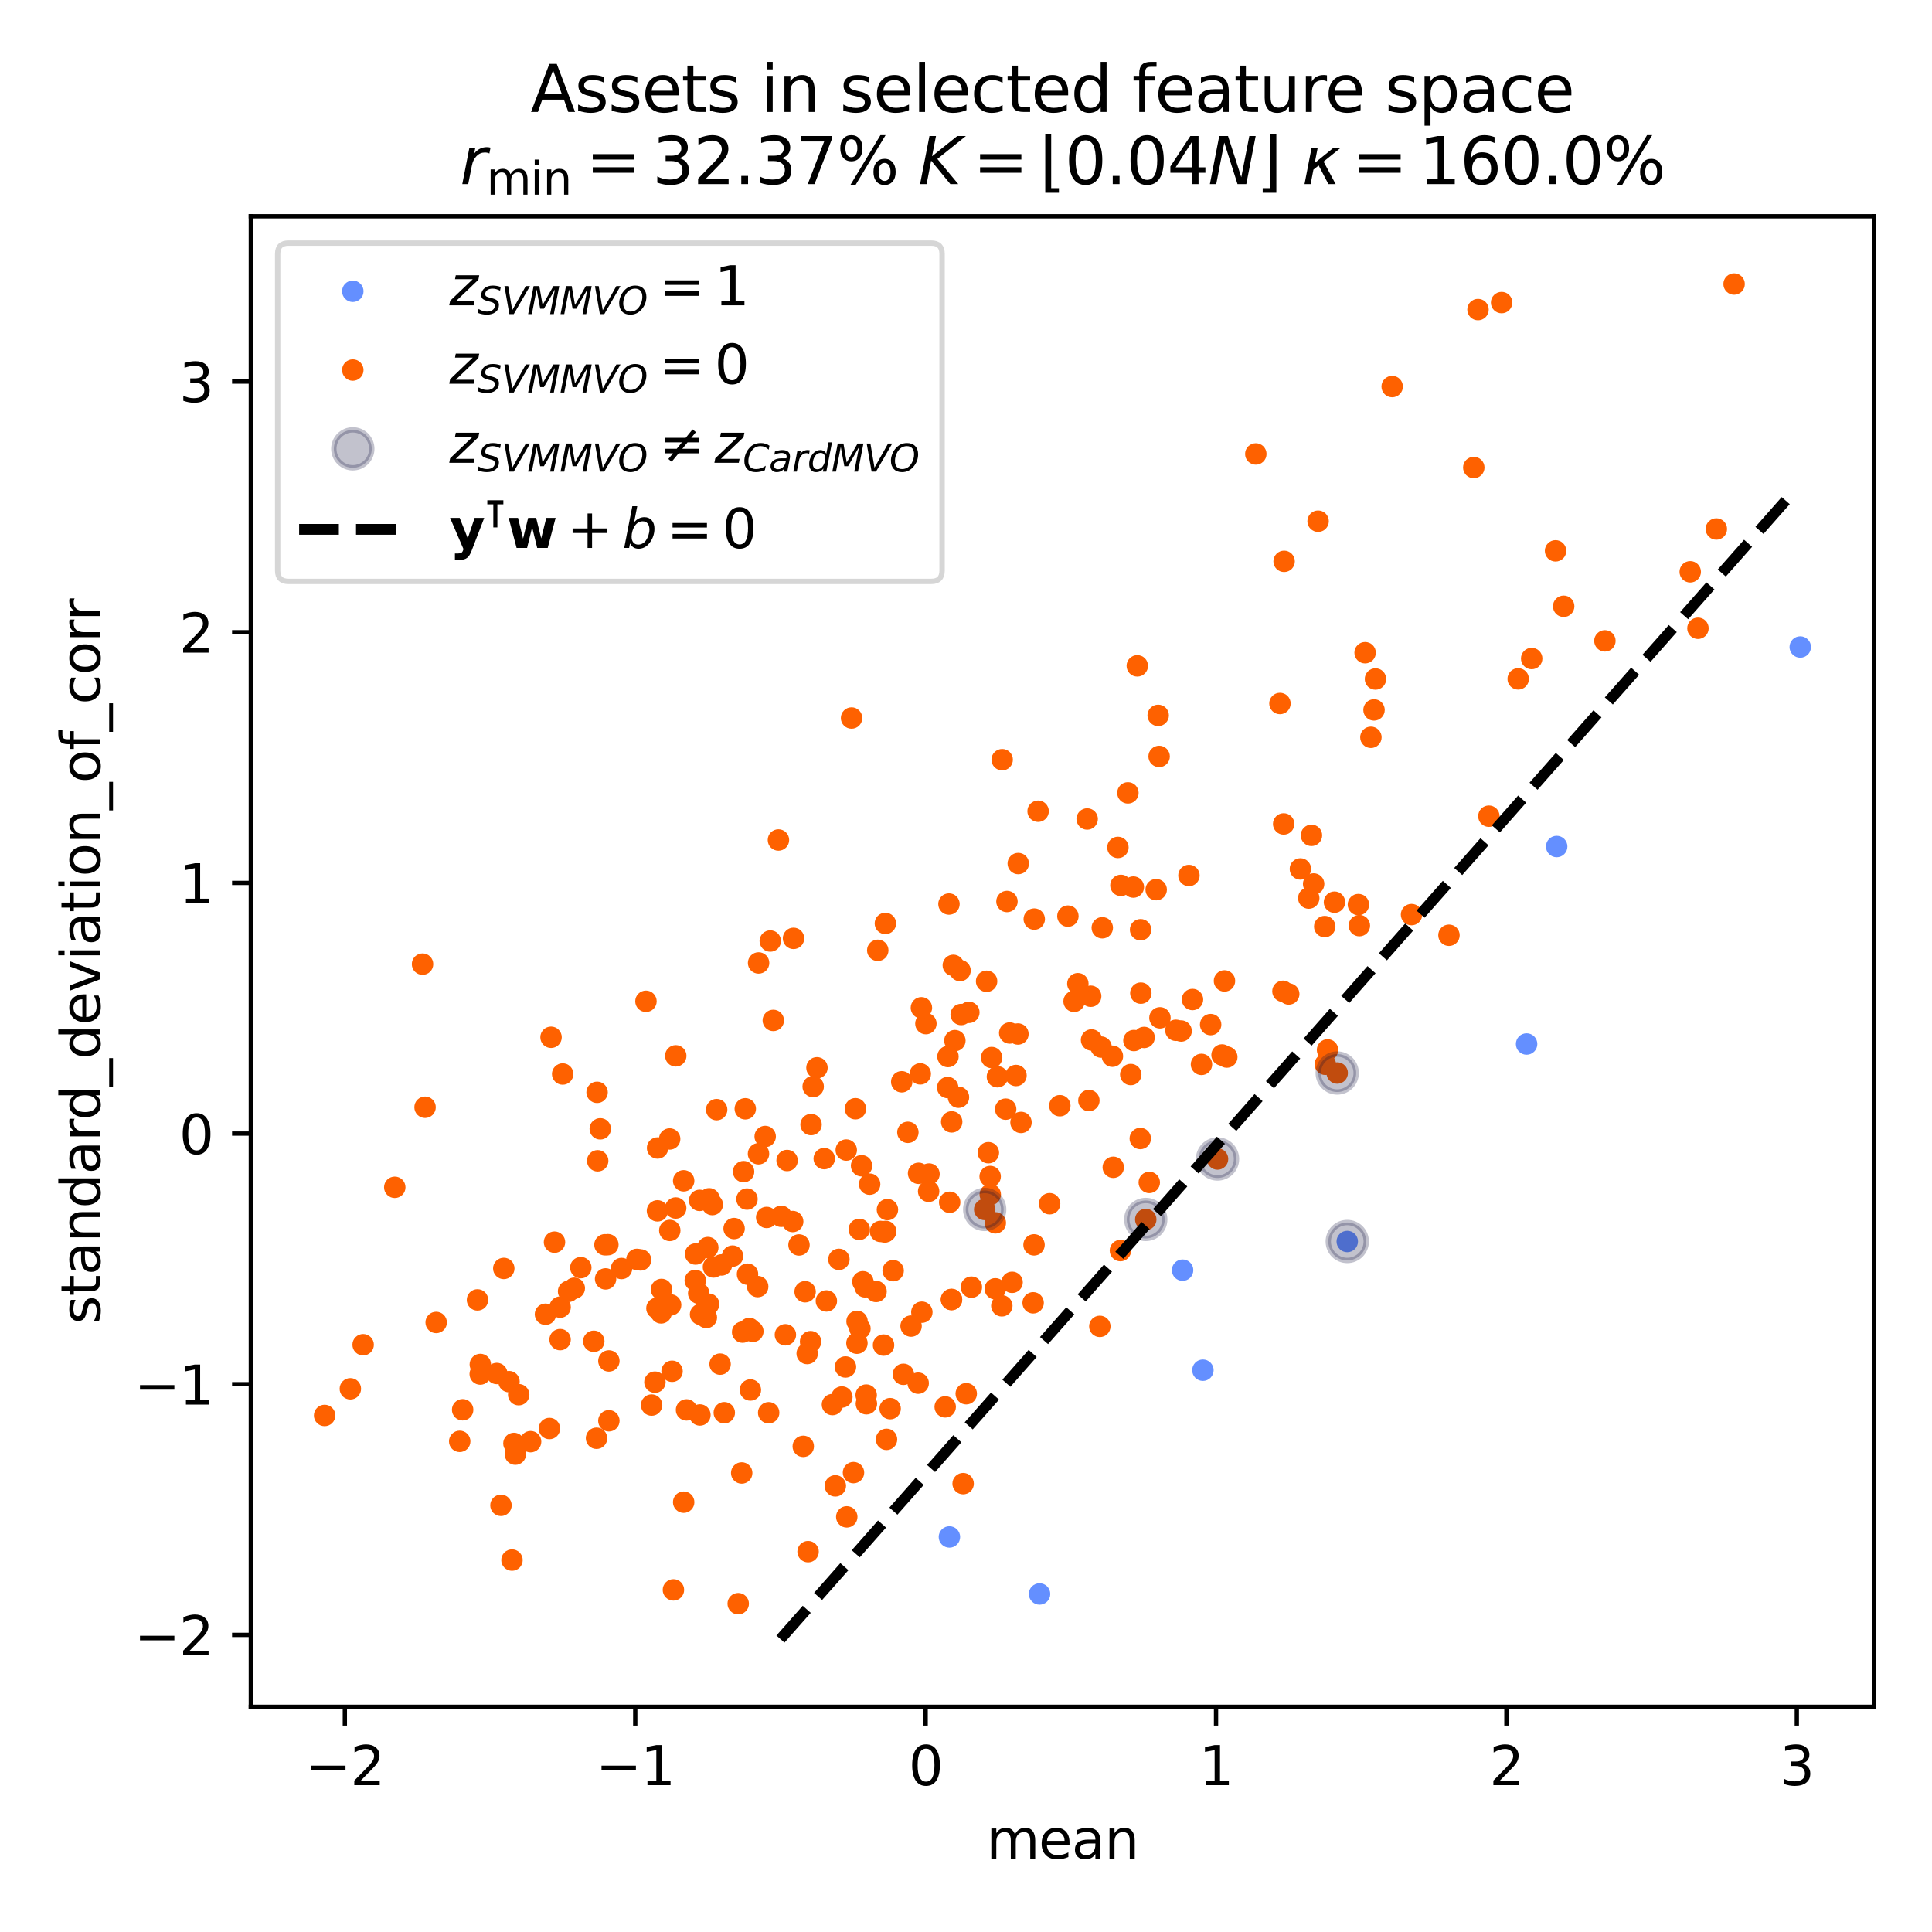 <?xml version="1.0" encoding="utf-8" standalone="no"?>
<!DOCTYPE svg PUBLIC "-//W3C//DTD SVG 1.1//EN"
  "http://www.w3.org/Graphics/SVG/1.1/DTD/svg11.dtd">
<svg xmlns:xlink="http://www.w3.org/1999/xlink" width="360pt" height="360pt" viewBox="0 0 360 360" xmlns="http://www.w3.org/2000/svg" version="1.1">
 <defs>
  <style type="text/css">*{stroke-linejoin: round; stroke-linecap: butt}</style>
 </defs>
 <g id="figure_1">
  <g id="patch_1">
   <path d="M 0 360 
L 360 360 
L 360 0 
L 0 0 
z
" style="fill: #ffffff"/>
  </g>
  <g id="axes_1">
   <g id="patch_2">
    <path d="M 46.741 318.04 
L 349.2 318.04 
L 349.2 40.301 
L 46.741 40.301 
z
" style="fill: #ffffff"/>
   </g>
   <g id="PathCollection_1">
    <defs>
     <path id="C0_0_0f53b4ba76" d="M 0 1.5 
C 0.398 1.5 0.779 1.342 1.061 1.061 
C 1.342 0.779 1.5 0.398 1.5 -0 
C 1.5 -0.398 1.342 -0.779 1.061 -1.061 
C 0.779 -1.342 0.398 -1.5 0 -1.5 
C -0.398 -1.5 -0.779 -1.342 -1.061 -1.061 
C -1.342 -0.779 -1.5 -0.398 -1.5 0 
C -1.5 0.398 -1.342 0.779 -1.061 1.061 
C -0.779 1.342 -0.398 1.5 0 1.5 
z
"/>
    </defs>
    <g clip-path="url(#p4fd2a01b83)">
     <use xlink:href="#C0_0_0f53b4ba76" x="284.459" y="194.536" style="fill: #648fff; stroke: #648fff"/>
    </g>
    <g clip-path="url(#p4fd2a01b83)">
     <use xlink:href="#C0_0_0f53b4ba76" x="335.452" y="120.562" style="fill: #648fff; stroke: #648fff"/>
    </g>
    <g clip-path="url(#p4fd2a01b83)">
     <use xlink:href="#C0_0_0f53b4ba76" x="251.042" y="231.333" style="fill: #648fff; stroke: #648fff"/>
    </g>
    <g clip-path="url(#p4fd2a01b83)">
     <use xlink:href="#C0_0_0f53b4ba76" x="290.064" y="157.737" style="fill: #648fff; stroke: #648fff"/>
    </g>
    <g clip-path="url(#p4fd2a01b83)">
     <use xlink:href="#C0_0_0f53b4ba76" x="224.144" y="255.318" style="fill: #648fff; stroke: #648fff"/>
    </g>
    <g clip-path="url(#p4fd2a01b83)">
     <use xlink:href="#C0_0_0f53b4ba76" x="220.358" y="236.677" style="fill: #648fff; stroke: #648fff"/>
    </g>
    <g clip-path="url(#p4fd2a01b83)">
     <use xlink:href="#C0_0_0f53b4ba76" x="176.909" y="286.387" style="fill: #648fff; stroke: #648fff"/>
    </g>
    <g clip-path="url(#p4fd2a01b83)">
     <use xlink:href="#C0_0_0f53b4ba76" x="193.704" y="297.013" style="fill: #648fff; stroke: #648fff"/>
    </g>
   </g>
   <g id="PathCollection_2">
    <defs>
     <path id="C1_0_37bb9a3fdb" d="M 0 1.5 
C 0.398 1.5 0.779 1.342 1.061 1.061 
C 1.342 0.779 1.5 0.398 1.5 -0 
C 1.5 -0.398 1.342 -0.779 1.061 -1.061 
C 0.779 -1.342 0.398 -1.5 0 -1.5 
C -0.398 -1.5 -0.779 -1.342 -1.061 -1.061 
C -1.342 -0.779 -1.5 -0.398 -1.5 0 
C -1.5 0.398 -1.342 0.779 -1.061 1.061 
C -0.779 1.342 -0.398 1.5 0 1.5 
z
"/>
    </defs>
    <g clip-path="url(#p4fd2a01b83)">
     <use xlink:href="#C1_0_37bb9a3fdb" x="242.309" y="161.916" style="fill: #fe6100; stroke: #fe6100"/>
    </g>
    <g clip-path="url(#p4fd2a01b83)">
     <use xlink:href="#C1_0_37bb9a3fdb" x="189.676" y="192.671" style="fill: #fe6100; stroke: #fe6100"/>
    </g>
    <g clip-path="url(#p4fd2a01b83)">
     <use xlink:href="#C1_0_37bb9a3fdb" x="210.698" y="200.223" style="fill: #fe6100; stroke: #fe6100"/>
    </g>
    <g clip-path="url(#p4fd2a01b83)">
     <use xlink:href="#C1_0_37bb9a3fdb" x="256.03" y="132.285" style="fill: #fe6100; stroke: #fe6100"/>
    </g>
    <g clip-path="url(#p4fd2a01b83)">
     <use xlink:href="#C1_0_37bb9a3fdb" x="134.181" y="254.186" style="fill: #fe6100; stroke: #fe6100"/>
    </g>
    <g clip-path="url(#p4fd2a01b83)">
     <use xlink:href="#C1_0_37bb9a3fdb" x="184.501" y="219.222" style="fill: #fe6100; stroke: #fe6100"/>
    </g>
    <g clip-path="url(#p4fd2a01b83)">
     <use xlink:href="#C1_0_37bb9a3fdb" x="215.809" y="133.303" style="fill: #fe6100; stroke: #fe6100"/>
    </g>
    <g clip-path="url(#p4fd2a01b83)">
     <use xlink:href="#C1_0_37bb9a3fdb" x="146.348" y="248.719" style="fill: #fe6100; stroke: #fe6100"/>
    </g>
    <g clip-path="url(#p4fd2a01b83)">
     <use xlink:href="#C1_0_37bb9a3fdb" x="244.777" y="164.719" style="fill: #fe6100; stroke: #fe6100"/>
    </g>
    <g clip-path="url(#p4fd2a01b83)">
     <use xlink:href="#C1_0_37bb9a3fdb" x="187.632" y="167.984" style="fill: #fe6100; stroke: #fe6100"/>
    </g>
    <g clip-path="url(#p4fd2a01b83)">
     <use xlink:href="#C1_0_37bb9a3fdb" x="165.191" y="268.206" style="fill: #fe6100; stroke: #fe6100"/>
    </g>
    <g clip-path="url(#p4fd2a01b83)">
     <use xlink:href="#C1_0_37bb9a3fdb" x="177.304" y="242.16" style="fill: #fe6100; stroke: #fe6100"/>
    </g>
    <g clip-path="url(#p4fd2a01b83)">
     <use xlink:href="#C1_0_37bb9a3fdb" x="177.928" y="193.903" style="fill: #fe6100; stroke: #fe6100"/>
    </g>
    <g clip-path="url(#p4fd2a01b83)">
     <use xlink:href="#C1_0_37bb9a3fdb" x="122.529" y="213.911" style="fill: #fe6100; stroke: #fe6100"/>
    </g>
    <g clip-path="url(#p4fd2a01b83)">
     <use xlink:href="#C1_0_37bb9a3fdb" x="238.5" y="131.086" style="fill: #fe6100; stroke: #fe6100"/>
    </g>
    <g clip-path="url(#p4fd2a01b83)">
     <use xlink:href="#C1_0_37bb9a3fdb" x="274.617" y="87.118" style="fill: #fe6100; stroke: #fe6100"/>
    </g>
    <g clip-path="url(#p4fd2a01b83)">
     <use xlink:href="#C1_0_37bb9a3fdb" x="151.04" y="250.001" style="fill: #fe6100; stroke: #fe6100"/>
    </g>
    <g clip-path="url(#p4fd2a01b83)">
     <use xlink:href="#C1_0_37bb9a3fdb" x="122.509" y="225.624" style="fill: #fe6100; stroke: #fe6100"/>
    </g>
    <g clip-path="url(#p4fd2a01b83)">
     <use xlink:href="#C1_0_37bb9a3fdb" x="156.319" y="234.665" style="fill: #fe6100; stroke: #fe6100"/>
    </g>
    <g clip-path="url(#p4fd2a01b83)">
     <use xlink:href="#C1_0_37bb9a3fdb" x="93.349" y="280.494" style="fill: #fe6100; stroke: #fe6100"/>
    </g>
    <g clip-path="url(#p4fd2a01b83)">
     <use xlink:href="#C1_0_37bb9a3fdb" x="134.961" y="263.24" style="fill: #fe6100; stroke: #fe6100"/>
    </g>
    <g clip-path="url(#p4fd2a01b83)">
     <use xlink:href="#C1_0_37bb9a3fdb" x="179.466" y="276.453" style="fill: #fe6100; stroke: #fe6100"/>
    </g>
    <g clip-path="url(#p4fd2a01b83)">
     <use xlink:href="#C1_0_37bb9a3fdb" x="131.619" y="245.496" style="fill: #fe6100; stroke: #fe6100"/>
    </g>
    <g clip-path="url(#p4fd2a01b83)">
     <use xlink:href="#C1_0_37bb9a3fdb" x="139.292" y="237.425" style="fill: #fe6100; stroke: #fe6100"/>
    </g>
    <g clip-path="url(#p4fd2a01b83)">
     <use xlink:href="#C1_0_37bb9a3fdb" x="186.739" y="141.558" style="fill: #fe6100; stroke: #fe6100"/>
    </g>
    <g clip-path="url(#p4fd2a01b83)">
     <use xlink:href="#C1_0_37bb9a3fdb" x="189.315" y="200.403" style="fill: #fe6100; stroke: #fe6100"/>
    </g>
    <g clip-path="url(#p4fd2a01b83)">
     <use xlink:href="#C1_0_37bb9a3fdb" x="93.873" y="236.355" style="fill: #fe6100; stroke: #fe6100"/>
    </g>
    <g clip-path="url(#p4fd2a01b83)">
     <use xlink:href="#C1_0_37bb9a3fdb" x="143.53" y="175.349" style="fill: #fe6100; stroke: #fe6100"/>
    </g>
    <g clip-path="url(#p4fd2a01b83)">
     <use xlink:href="#C1_0_37bb9a3fdb" x="176.589" y="202.649" style="fill: #fe6100; stroke: #fe6100"/>
    </g>
    <g clip-path="url(#p4fd2a01b83)">
     <use xlink:href="#C1_0_37bb9a3fdb" x="185.464" y="227.86" style="fill: #fe6100; stroke: #fe6100"/>
    </g>
    <g clip-path="url(#p4fd2a01b83)">
     <use xlink:href="#C1_0_37bb9a3fdb" x="184.776" y="197.055" style="fill: #fe6100; stroke: #fe6100"/>
    </g>
    <g clip-path="url(#p4fd2a01b83)">
     <use xlink:href="#C1_0_37bb9a3fdb" x="120.365" y="186.576" style="fill: #fe6100; stroke: #fe6100"/>
    </g>
    <g clip-path="url(#p4fd2a01b83)">
     <use xlink:href="#C1_0_37bb9a3fdb" x="95.402" y="290.699" style="fill: #fe6100; stroke: #fe6100"/>
    </g>
    <g clip-path="url(#p4fd2a01b83)">
     <use xlink:href="#C1_0_37bb9a3fdb" x="239.276" y="104.599" style="fill: #fe6100; stroke: #fe6100"/>
    </g>
    <g clip-path="url(#p4fd2a01b83)">
     <use xlink:href="#C1_0_37bb9a3fdb" x="73.56" y="221.236" style="fill: #fe6100; stroke: #fe6100"/>
    </g>
    <g clip-path="url(#p4fd2a01b83)">
     <use xlink:href="#C1_0_37bb9a3fdb" x="211.183" y="165.292" style="fill: #fe6100; stroke: #fe6100"/>
    </g>
    <g clip-path="url(#p4fd2a01b83)">
     <use xlink:href="#C1_0_37bb9a3fdb" x="105.945" y="240.62" style="fill: #fe6100; stroke: #fe6100"/>
    </g>
    <g clip-path="url(#p4fd2a01b83)">
     <use xlink:href="#C1_0_37bb9a3fdb" x="132.729" y="224.453" style="fill: #fe6100; stroke: #fe6100"/>
    </g>
    <g clip-path="url(#p4fd2a01b83)">
     <use xlink:href="#C1_0_37bb9a3fdb" x="188.589" y="238.94" style="fill: #fe6100; stroke: #fe6100"/>
    </g>
    <g clip-path="url(#p4fd2a01b83)">
     <use xlink:href="#C1_0_37bb9a3fdb" x="158.676" y="133.792" style="fill: #fe6100; stroke: #fe6100"/>
    </g>
    <g clip-path="url(#p4fd2a01b83)">
     <use xlink:href="#C1_0_37bb9a3fdb" x="171.161" y="218.63" style="fill: #fe6100; stroke: #fe6100"/>
    </g>
    <g clip-path="url(#p4fd2a01b83)">
     <use xlink:href="#C1_0_37bb9a3fdb" x="208.775" y="233.025" style="fill: #fe6100; stroke: #fe6100"/>
    </g>
    <g clip-path="url(#p4fd2a01b83)">
     <use xlink:href="#C1_0_37bb9a3fdb" x="133.538" y="206.762" style="fill: #fe6100; stroke: #fe6100"/>
    </g>
    <g clip-path="url(#p4fd2a01b83)">
     <use xlink:href="#C1_0_37bb9a3fdb" x="127.391" y="220.026" style="fill: #fe6100; stroke: #fe6100"/>
    </g>
    <g clip-path="url(#p4fd2a01b83)">
     <use xlink:href="#C1_0_37bb9a3fdb" x="98.869" y="268.632" style="fill: #fe6100; stroke: #fe6100"/>
    </g>
    <g clip-path="url(#p4fd2a01b83)">
     <use xlink:href="#C1_0_37bb9a3fdb" x="186.674" y="243.322" style="fill: #fe6100; stroke: #fe6100"/>
    </g>
    <g clip-path="url(#p4fd2a01b83)">
     <use xlink:href="#C1_0_37bb9a3fdb" x="184.521" y="222.587" style="fill: #fe6100; stroke: #fe6100"/>
    </g>
    <g clip-path="url(#p4fd2a01b83)">
     <use xlink:href="#C1_0_37bb9a3fdb" x="142.859" y="226.853" style="fill: #fe6100; stroke: #fe6100"/>
    </g>
    <g clip-path="url(#p4fd2a01b83)">
     <use xlink:href="#C1_0_37bb9a3fdb" x="183.838" y="182.845" style="fill: #fe6100; stroke: #fe6100"/>
    </g>
    <g clip-path="url(#p4fd2a01b83)">
     <use xlink:href="#C1_0_37bb9a3fdb" x="121.416" y="261.813" style="fill: #fe6100; stroke: #fe6100"/>
    </g>
    <g clip-path="url(#p4fd2a01b83)">
     <use xlink:href="#C1_0_37bb9a3fdb" x="207.441" y="217.508" style="fill: #fe6100; stroke: #fe6100"/>
    </g>
    <g clip-path="url(#p4fd2a01b83)">
     <use xlink:href="#C1_0_37bb9a3fdb" x="177.635" y="179.879" style="fill: #fe6100; stroke: #fe6100"/>
    </g>
    <g clip-path="url(#p4fd2a01b83)">
     <use xlink:href="#C1_0_37bb9a3fdb" x="101.641" y="244.893" style="fill: #fe6100; stroke: #fe6100"/>
    </g>
    <g clip-path="url(#p4fd2a01b83)">
     <use xlink:href="#C1_0_37bb9a3fdb" x="168.335" y="256.083" style="fill: #fe6100; stroke: #fe6100"/>
    </g>
    <g clip-path="url(#p4fd2a01b83)">
     <use xlink:href="#C1_0_37bb9a3fdb" x="127.923" y="262.716" style="fill: #fe6100; stroke: #fe6100"/>
    </g>
    <g clip-path="url(#p4fd2a01b83)">
     <use xlink:href="#C1_0_37bb9a3fdb" x="176.958" y="224.025" style="fill: #fe6100; stroke: #fe6100"/>
    </g>
    <g clip-path="url(#p4fd2a01b83)">
     <use xlink:href="#C1_0_37bb9a3fdb" x="234.003" y="84.588" style="fill: #fe6100; stroke: #fe6100"/>
    </g>
    <g clip-path="url(#p4fd2a01b83)">
     <use xlink:href="#C1_0_37bb9a3fdb" x="89.484" y="256.035" style="fill: #fe6100; stroke: #fe6100"/>
    </g>
    <g clip-path="url(#p4fd2a01b83)">
     <use xlink:href="#C1_0_37bb9a3fdb" x="151.131" y="209.546" style="fill: #fe6100; stroke: #fe6100"/>
    </g>
    <g clip-path="url(#p4fd2a01b83)">
     <use xlink:href="#C1_0_37bb9a3fdb" x="319.815" y="98.567" style="fill: #fe6100; stroke: #fe6100"/>
    </g>
    <g clip-path="url(#p4fd2a01b83)">
     <use xlink:href="#C1_0_37bb9a3fdb" x="130.538" y="244.923" style="fill: #fe6100; stroke: #fe6100"/>
    </g>
    <g clip-path="url(#p4fd2a01b83)">
     <use xlink:href="#C1_0_37bb9a3fdb" x="239.058" y="184.71" style="fill: #fe6100; stroke: #fe6100"/>
    </g>
    <g clip-path="url(#p4fd2a01b83)">
     <use xlink:href="#C1_0_37bb9a3fdb" x="119.365" y="234.767" style="fill: #fe6100; stroke: #fe6100"/>
    </g>
    <g clip-path="url(#p4fd2a01b83)">
     <use xlink:href="#C1_0_37bb9a3fdb" x="137.556" y="298.821" style="fill: #fe6100; stroke: #fe6100"/>
    </g>
    <g clip-path="url(#p4fd2a01b83)">
     <use xlink:href="#C1_0_37bb9a3fdb" x="171.773" y="244.509" style="fill: #fe6100; stroke: #fe6100"/>
    </g>
    <g clip-path="url(#p4fd2a01b83)">
     <use xlink:href="#C1_0_37bb9a3fdb" x="124.781" y="212.231" style="fill: #fe6100; stroke: #fe6100"/>
    </g>
    <g clip-path="url(#p4fd2a01b83)">
     <use xlink:href="#C1_0_37bb9a3fdb" x="103.323" y="231.459" style="fill: #fe6100; stroke: #fe6100"/>
    </g>
    <g clip-path="url(#p4fd2a01b83)">
     <use xlink:href="#C1_0_37bb9a3fdb" x="88.973" y="242.219" style="fill: #fe6100; stroke: #fe6100"/>
    </g>
    <g clip-path="url(#p4fd2a01b83)">
     <use xlink:href="#C1_0_37bb9a3fdb" x="198.987" y="170.709" style="fill: #fe6100; stroke: #fe6100"/>
    </g>
    <g clip-path="url(#p4fd2a01b83)">
     <use xlink:href="#C1_0_37bb9a3fdb" x="249.168" y="199.941" style="fill: #fe6100; stroke: #fe6100"/>
    </g>
    <g clip-path="url(#p4fd2a01b83)">
     <use xlink:href="#C1_0_37bb9a3fdb" x="138.557" y="218.321" style="fill: #fe6100; stroke: #fe6100"/>
    </g>
    <g clip-path="url(#p4fd2a01b83)">
     <use xlink:href="#C1_0_37bb9a3fdb" x="177.291" y="242.129" style="fill: #fe6100; stroke: #fe6100"/>
    </g>
    <g clip-path="url(#p4fd2a01b83)">
     <use xlink:href="#C1_0_37bb9a3fdb" x="173.108" y="218.762" style="fill: #fe6100; stroke: #fe6100"/>
    </g>
    <g clip-path="url(#p4fd2a01b83)">
     <use xlink:href="#C1_0_37bb9a3fdb" x="163.241" y="240.645" style="fill: #fe6100; stroke: #fe6100"/>
    </g>
    <g clip-path="url(#p4fd2a01b83)">
     <use xlink:href="#C1_0_37bb9a3fdb" x="166.426" y="236.772" style="fill: #fe6100; stroke: #fe6100"/>
    </g>
    <g clip-path="url(#p4fd2a01b83)">
     <use xlink:href="#C1_0_37bb9a3fdb" x="215.986" y="140.953" style="fill: #fe6100; stroke: #fe6100"/>
    </g>
    <g clip-path="url(#p4fd2a01b83)">
     <use xlink:href="#C1_0_37bb9a3fdb" x="213.495" y="227.228" style="fill: #fe6100; stroke: #fe6100"/>
    </g>
    <g clip-path="url(#p4fd2a01b83)">
     <use xlink:href="#C1_0_37bb9a3fdb" x="184.17" y="214.788" style="fill: #fe6100; stroke: #fe6100"/>
    </g>
    <g clip-path="url(#p4fd2a01b83)">
     <use xlink:href="#C1_0_37bb9a3fdb" x="113.269" y="231.928" style="fill: #fe6100; stroke: #fe6100"/>
    </g>
    <g clip-path="url(#p4fd2a01b83)">
     <use xlink:href="#C1_0_37bb9a3fdb" x="150.022" y="240.698" style="fill: #fe6100; stroke: #fe6100"/>
    </g>
    <g clip-path="url(#p4fd2a01b83)">
     <use xlink:href="#C1_0_37bb9a3fdb" x="86.208" y="262.691" style="fill: #fe6100; stroke: #fe6100"/>
    </g>
    <g clip-path="url(#p4fd2a01b83)">
     <use xlink:href="#C1_0_37bb9a3fdb" x="147.708" y="227.613" style="fill: #fe6100; stroke: #fe6100"/>
    </g>
    <g clip-path="url(#p4fd2a01b83)">
     <use xlink:href="#C1_0_37bb9a3fdb" x="145.576" y="226.64" style="fill: #fe6100; stroke: #fe6100"/>
    </g>
    <g clip-path="url(#p4fd2a01b83)">
     <use xlink:href="#C1_0_37bb9a3fdb" x="165.866" y="262.484" style="fill: #fe6100; stroke: #fe6100"/>
    </g>
    <g clip-path="url(#p4fd2a01b83)">
     <use xlink:href="#C1_0_37bb9a3fdb" x="140.284" y="248.077" style="fill: #fe6100; stroke: #fe6100"/>
    </g>
    <g clip-path="url(#p4fd2a01b83)">
     <use xlink:href="#C1_0_37bb9a3fdb" x="169.767" y="247.098" style="fill: #fe6100; stroke: #fe6100"/>
    </g>
    <g clip-path="url(#p4fd2a01b83)">
     <use xlink:href="#C1_0_37bb9a3fdb" x="226.867" y="215.962" style="fill: #fe6100; stroke: #fe6100"/>
    </g>
    <g clip-path="url(#p4fd2a01b83)">
     <use xlink:href="#C1_0_37bb9a3fdb" x="200.14" y="186.59" style="fill: #fe6100; stroke: #fe6100"/>
    </g>
    <g clip-path="url(#p4fd2a01b83)">
     <use xlink:href="#C1_0_37bb9a3fdb" x="212.577" y="185.056" style="fill: #fe6100; stroke: #fe6100"/>
    </g>
    <g clip-path="url(#p4fd2a01b83)">
     <use xlink:href="#C1_0_37bb9a3fdb" x="205.393" y="172.882" style="fill: #fe6100; stroke: #fe6100"/>
    </g>
    <g clip-path="url(#p4fd2a01b83)">
     <use xlink:href="#C1_0_37bb9a3fdb" x="207.28" y="196.809" style="fill: #fe6100; stroke: #fe6100"/>
    </g>
    <g clip-path="url(#p4fd2a01b83)">
     <use xlink:href="#C1_0_37bb9a3fdb" x="212.532" y="173.243" style="fill: #fe6100; stroke: #fe6100"/>
    </g>
    <g clip-path="url(#p4fd2a01b83)">
     <use xlink:href="#C1_0_37bb9a3fdb" x="67.667" y="250.574" style="fill: #fe6100; stroke: #fe6100"/>
    </g>
    <g clip-path="url(#p4fd2a01b83)">
     <use xlink:href="#C1_0_37bb9a3fdb" x="192.677" y="231.961" style="fill: #fe6100; stroke: #fe6100"/>
    </g>
    <g clip-path="url(#p4fd2a01b83)">
     <use xlink:href="#C1_0_37bb9a3fdb" x="208.865" y="164.98" style="fill: #fe6100; stroke: #fe6100"/>
    </g>
    <g clip-path="url(#p4fd2a01b83)">
     <use xlink:href="#C1_0_37bb9a3fdb" x="193.435" y="151.162" style="fill: #fe6100; stroke: #fe6100"/>
    </g>
    <g clip-path="url(#p4fd2a01b83)">
     <use xlink:href="#C1_0_37bb9a3fdb" x="256.3" y="126.523" style="fill: #fe6100; stroke: #fe6100"/>
    </g>
    <g clip-path="url(#p4fd2a01b83)">
     <use xlink:href="#C1_0_37bb9a3fdb" x="176.124" y="262.153" style="fill: #fe6100; stroke: #fe6100"/>
    </g>
    <g clip-path="url(#p4fd2a01b83)">
     <use xlink:href="#C1_0_37bb9a3fdb" x="220.083" y="192.113" style="fill: #fe6100; stroke: #fe6100"/>
    </g>
    <g clip-path="url(#p4fd2a01b83)">
     <use xlink:href="#C1_0_37bb9a3fdb" x="150.408" y="252.211" style="fill: #fe6100; stroke: #fe6100"/>
    </g>
    <g clip-path="url(#p4fd2a01b83)">
     <use xlink:href="#C1_0_37bb9a3fdb" x="299.05" y="119.415" style="fill: #fe6100; stroke: #fe6100"/>
    </g>
    <g clip-path="url(#p4fd2a01b83)">
     <use xlink:href="#C1_0_37bb9a3fdb" x="113.455" y="253.591" style="fill: #fe6100; stroke: #fe6100"/>
    </g>
    <g clip-path="url(#p4fd2a01b83)">
     <use xlink:href="#C1_0_37bb9a3fdb" x="130.191" y="240.975" style="fill: #fe6100; stroke: #fe6100"/>
    </g>
    <g clip-path="url(#p4fd2a01b83)">
     <use xlink:href="#C1_0_37bb9a3fdb" x="102.68" y="193.281" style="fill: #fe6100; stroke: #fe6100"/>
    </g>
    <g clip-path="url(#p4fd2a01b83)">
     <use xlink:href="#C1_0_37bb9a3fdb" x="165.361" y="225.394" style="fill: #fe6100; stroke: #fe6100"/>
    </g>
    <g clip-path="url(#p4fd2a01b83)">
     <use xlink:href="#C1_0_37bb9a3fdb" x="152.23" y="198.968" style="fill: #fe6100; stroke: #fe6100"/>
    </g>
    <g clip-path="url(#p4fd2a01b83)">
     <use xlink:href="#C1_0_37bb9a3fdb" x="291.368" y="112.971" style="fill: #fe6100; stroke: #fe6100"/>
    </g>
    <g clip-path="url(#p4fd2a01b83)">
     <use xlink:href="#C1_0_37bb9a3fdb" x="248.659" y="168.112" style="fill: #fe6100; stroke: #fe6100"/>
    </g>
    <g clip-path="url(#p4fd2a01b83)">
     <use xlink:href="#C1_0_37bb9a3fdb" x="92.565" y="255.932" style="fill: #fe6100; stroke: #fe6100"/>
    </g>
    <g clip-path="url(#p4fd2a01b83)">
     <use xlink:href="#C1_0_37bb9a3fdb" x="179.1" y="189.037" style="fill: #fe6100; stroke: #fe6100"/>
    </g>
    <g clip-path="url(#p4fd2a01b83)">
     <use xlink:href="#C1_0_37bb9a3fdb" x="104.845" y="200.126" style="fill: #fe6100; stroke: #fe6100"/>
    </g>
    <g clip-path="url(#p4fd2a01b83)">
     <use xlink:href="#C1_0_37bb9a3fdb" x="165.038" y="229.456" style="fill: #fe6100; stroke: #fe6100"/>
    </g>
    <g clip-path="url(#p4fd2a01b83)">
     <use xlink:href="#C1_0_37bb9a3fdb" x="156.87" y="260.314" style="fill: #fe6100; stroke: #fe6100"/>
    </g>
    <g clip-path="url(#p4fd2a01b83)">
     <use xlink:href="#C1_0_37bb9a3fdb" x="112.841" y="238.303" style="fill: #fe6100; stroke: #fe6100"/>
    </g>
    <g clip-path="url(#p4fd2a01b83)">
     <use xlink:href="#C1_0_37bb9a3fdb" x="130.363" y="223.674" style="fill: #fe6100; stroke: #fe6100"/>
    </g>
    <g clip-path="url(#p4fd2a01b83)">
     <use xlink:href="#C1_0_37bb9a3fdb" x="136.79" y="228.924" style="fill: #fe6100; stroke: #fe6100"/>
    </g>
    <g clip-path="url(#p4fd2a01b83)">
     <use xlink:href="#C1_0_37bb9a3fdb" x="269.995" y="174.272" style="fill: #fe6100; stroke: #fe6100"/>
    </g>
    <g clip-path="url(#p4fd2a01b83)">
     <use xlink:href="#C1_0_37bb9a3fdb" x="171.091" y="257.736" style="fill: #fe6100; stroke: #fe6100"/>
    </g>
    <g clip-path="url(#p4fd2a01b83)">
     <use xlink:href="#C1_0_37bb9a3fdb" x="277.431" y="152.087" style="fill: #fe6100; stroke: #fe6100"/>
    </g>
    <g clip-path="url(#p4fd2a01b83)">
     <use xlink:href="#C1_0_37bb9a3fdb" x="159.699" y="246.215" style="fill: #fe6100; stroke: #fe6100"/>
    </g>
    <g clip-path="url(#p4fd2a01b83)">
     <use xlink:href="#C1_0_37bb9a3fdb" x="205.171" y="195.105" style="fill: #fe6100; stroke: #fe6100"/>
    </g>
    <g clip-path="url(#p4fd2a01b83)">
     <use xlink:href="#C1_0_37bb9a3fdb" x="246.843" y="172.656" style="fill: #fe6100; stroke: #fe6100"/>
    </g>
    <g clip-path="url(#p4fd2a01b83)">
     <use xlink:href="#C1_0_37bb9a3fdb" x="279.802" y="56.381" style="fill: #fe6100; stroke: #fe6100"/>
    </g>
    <g clip-path="url(#p4fd2a01b83)">
     <use xlink:href="#C1_0_37bb9a3fdb" x="141.337" y="214.991" style="fill: #fe6100; stroke: #fe6100"/>
    </g>
    <g clip-path="url(#p4fd2a01b83)">
     <use xlink:href="#C1_0_37bb9a3fdb" x="246.947" y="198.313" style="fill: #fe6100; stroke: #fe6100"/>
    </g>
    <g clip-path="url(#p4fd2a01b83)">
     <use xlink:href="#C1_0_37bb9a3fdb" x="153.584" y="215.889" style="fill: #fe6100; stroke: #fe6100"/>
    </g>
    <g clip-path="url(#p4fd2a01b83)">
     <use xlink:href="#C1_0_37bb9a3fdb" x="157.688" y="214.294" style="fill: #fe6100; stroke: #fe6100"/>
    </g>
    <g clip-path="url(#p4fd2a01b83)">
     <use xlink:href="#C1_0_37bb9a3fdb" x="138.205" y="274.464" style="fill: #fe6100; stroke: #fe6100"/>
    </g>
    <g clip-path="url(#p4fd2a01b83)">
     <use xlink:href="#C1_0_37bb9a3fdb" x="211.289" y="193.886" style="fill: #fe6100; stroke: #fe6100"/>
    </g>
    <g clip-path="url(#p4fd2a01b83)">
     <use xlink:href="#C1_0_37bb9a3fdb" x="177.332" y="209.046" style="fill: #fe6100; stroke: #fe6100"/>
    </g>
    <g clip-path="url(#p4fd2a01b83)">
     <use xlink:href="#C1_0_37bb9a3fdb" x="211.919" y="124.073" style="fill: #fe6100; stroke: #fe6100"/>
    </g>
    <g clip-path="url(#p4fd2a01b83)">
     <use xlink:href="#C1_0_37bb9a3fdb" x="131.889" y="232.463" style="fill: #fe6100; stroke: #fe6100"/>
    </g>
    <g clip-path="url(#p4fd2a01b83)">
     <use xlink:href="#C1_0_37bb9a3fdb" x="192.718" y="171.262" style="fill: #fe6100; stroke: #fe6100"/>
    </g>
    <g clip-path="url(#p4fd2a01b83)">
     <use xlink:href="#C1_0_37bb9a3fdb" x="147.862" y="174.852" style="fill: #fe6100; stroke: #fe6100"/>
    </g>
    <g clip-path="url(#p4fd2a01b83)">
     <use xlink:href="#C1_0_37bb9a3fdb" x="259.413" y="72.03" style="fill: #fe6100; stroke: #fe6100"/>
    </g>
    <g clip-path="url(#p4fd2a01b83)">
     <use xlink:href="#C1_0_37bb9a3fdb" x="187.392" y="206.675" style="fill: #fe6100; stroke: #fe6100"/>
    </g>
    <g clip-path="url(#p4fd2a01b83)">
     <use xlink:href="#C1_0_37bb9a3fdb" x="138.872" y="206.606" style="fill: #fe6100; stroke: #fe6100"/>
    </g>
    <g clip-path="url(#p4fd2a01b83)">
     <use xlink:href="#C1_0_37bb9a3fdb" x="212.474" y="212.144" style="fill: #fe6100; stroke: #fe6100"/>
    </g>
    <g clip-path="url(#p4fd2a01b83)">
     <use xlink:href="#C1_0_37bb9a3fdb" x="240.138" y="185.213" style="fill: #fe6100; stroke: #fe6100"/>
    </g>
    <g clip-path="url(#p4fd2a01b83)">
     <use xlink:href="#C1_0_37bb9a3fdb" x="160.785" y="238.838" style="fill: #fe6100; stroke: #fe6100"/>
    </g>
    <g clip-path="url(#p4fd2a01b83)">
     <use xlink:href="#C1_0_37bb9a3fdb" x="123.257" y="240.269" style="fill: #fe6100; stroke: #fe6100"/>
    </g>
    <g clip-path="url(#p4fd2a01b83)">
     <use xlink:href="#C1_0_37bb9a3fdb" x="178.89" y="180.848" style="fill: #fe6100; stroke: #fe6100"/>
    </g>
    <g clip-path="url(#p4fd2a01b83)">
     <use xlink:href="#C1_0_37bb9a3fdb" x="111.259" y="203.539" style="fill: #fe6100; stroke: #fe6100"/>
    </g>
    <g clip-path="url(#p4fd2a01b83)">
     <use xlink:href="#C1_0_37bb9a3fdb" x="215.438" y="165.775" style="fill: #fe6100; stroke: #fe6100"/>
    </g>
    <g clip-path="url(#p4fd2a01b83)">
     <use xlink:href="#C1_0_37bb9a3fdb" x="96.029" y="270.958" style="fill: #fe6100; stroke: #fe6100"/>
    </g>
    <g clip-path="url(#p4fd2a01b83)">
     <use xlink:href="#C1_0_37bb9a3fdb" x="148.884" y="231.979" style="fill: #fe6100; stroke: #fe6100"/>
    </g>
    <g clip-path="url(#p4fd2a01b83)">
     <use xlink:href="#C1_0_37bb9a3fdb" x="282.893" y="126.502" style="fill: #fe6100; stroke: #fe6100"/>
    </g>
    <g clip-path="url(#p4fd2a01b83)">
     <use xlink:href="#C1_0_37bb9a3fdb" x="132.047" y="243.011" style="fill: #fe6100; stroke: #fe6100"/>
    </g>
    <g clip-path="url(#p4fd2a01b83)">
     <use xlink:href="#C1_0_37bb9a3fdb" x="164.979" y="172.073" style="fill: #fe6100; stroke: #fe6100"/>
    </g>
    <g clip-path="url(#p4fd2a01b83)">
     <use xlink:href="#C1_0_37bb9a3fdb" x="202.577" y="152.609" style="fill: #fe6100; stroke: #fe6100"/>
    </g>
    <g clip-path="url(#p4fd2a01b83)">
     <use xlink:href="#C1_0_37bb9a3fdb" x="164.067" y="229.46" style="fill: #fe6100; stroke: #fe6100"/>
    </g>
    <g clip-path="url(#p4fd2a01b83)">
     <use xlink:href="#C1_0_37bb9a3fdb" x="173.038" y="221.983" style="fill: #fe6100; stroke: #fe6100"/>
    </g>
    <g clip-path="url(#p4fd2a01b83)">
     <use xlink:href="#C1_0_37bb9a3fdb" x="60.489" y="263.75" style="fill: #fe6100; stroke: #fe6100"/>
    </g>
    <g clip-path="url(#p4fd2a01b83)">
     <use xlink:href="#C1_0_37bb9a3fdb" x="159.4" y="206.594" style="fill: #fe6100; stroke: #fe6100"/>
    </g>
    <g clip-path="url(#p4fd2a01b83)">
     <use xlink:href="#C1_0_37bb9a3fdb" x="214.151" y="220.329" style="fill: #fe6100; stroke: #fe6100"/>
    </g>
    <g clip-path="url(#p4fd2a01b83)">
     <use xlink:href="#C1_0_37bb9a3fdb" x="255.448" y="137.389" style="fill: #fe6100; stroke: #fe6100"/>
    </g>
    <g clip-path="url(#p4fd2a01b83)">
     <use xlink:href="#C1_0_37bb9a3fdb" x="228.163" y="182.78" style="fill: #fe6100; stroke: #fe6100"/>
    </g>
    <g clip-path="url(#p4fd2a01b83)">
     <use xlink:href="#C1_0_37bb9a3fdb" x="168.022" y="201.576" style="fill: #fe6100; stroke: #fe6100"/>
    </g>
    <g clip-path="url(#p4fd2a01b83)">
     <use xlink:href="#C1_0_37bb9a3fdb" x="123.187" y="244.638" style="fill: #fe6100; stroke: #fe6100"/>
    </g>
    <g clip-path="url(#p4fd2a01b83)">
     <use xlink:href="#C1_0_37bb9a3fdb" x="202.897" y="205.064" style="fill: #fe6100; stroke: #fe6100"/>
    </g>
    <g clip-path="url(#p4fd2a01b83)">
     <use xlink:href="#C1_0_37bb9a3fdb" x="188.144" y="192.486" style="fill: #fe6100; stroke: #fe6100"/>
    </g>
    <g clip-path="url(#p4fd2a01b83)">
     <use xlink:href="#C1_0_37bb9a3fdb" x="129.552" y="238.597" style="fill: #fe6100; stroke: #fe6100"/>
    </g>
    <g clip-path="url(#p4fd2a01b83)">
     <use xlink:href="#C1_0_37bb9a3fdb" x="253.12" y="168.558" style="fill: #fe6100; stroke: #fe6100"/>
    </g>
    <g clip-path="url(#p4fd2a01b83)">
     <use xlink:href="#C1_0_37bb9a3fdb" x="190.248" y="209.148" style="fill: #fe6100; stroke: #fe6100"/>
    </g>
    <g clip-path="url(#p4fd2a01b83)">
     <use xlink:href="#C1_0_37bb9a3fdb" x="161.403" y="259.953" style="fill: #fe6100; stroke: #fe6100"/>
    </g>
    <g clip-path="url(#p4fd2a01b83)">
     <use xlink:href="#C1_0_37bb9a3fdb" x="111.369" y="216.298" style="fill: #fe6100; stroke: #fe6100"/>
    </g>
    <g clip-path="url(#p4fd2a01b83)">
     <use xlink:href="#C1_0_37bb9a3fdb" x="203.232" y="185.636" style="fill: #fe6100; stroke: #fe6100"/>
    </g>
    <g clip-path="url(#p4fd2a01b83)">
     <use xlink:href="#C1_0_37bb9a3fdb" x="314.952" y="106.549" style="fill: #fe6100; stroke: #fe6100"/>
    </g>
    <g clip-path="url(#p4fd2a01b83)">
     <use xlink:href="#C1_0_37bb9a3fdb" x="125.228" y="255.518" style="fill: #fe6100; stroke: #fe6100"/>
    </g>
    <g clip-path="url(#p4fd2a01b83)">
     <use xlink:href="#C1_0_37bb9a3fdb" x="78.735" y="179.651" style="fill: #fe6100; stroke: #fe6100"/>
    </g>
    <g clip-path="url(#p4fd2a01b83)">
     <use xlink:href="#C1_0_37bb9a3fdb" x="107.009" y="240.041" style="fill: #fe6100; stroke: #fe6100"/>
    </g>
    <g clip-path="url(#p4fd2a01b83)">
     <use xlink:href="#C1_0_37bb9a3fdb" x="157.783" y="282.644" style="fill: #fe6100; stroke: #fe6100"/>
    </g>
    <g clip-path="url(#p4fd2a01b83)">
     <use xlink:href="#C1_0_37bb9a3fdb" x="94.843" y="257.45" style="fill: #fe6100; stroke: #fe6100"/>
    </g>
    <g clip-path="url(#p4fd2a01b83)">
     <use xlink:href="#C1_0_37bb9a3fdb" x="149.677" y="269.505" style="fill: #fe6100; stroke: #fe6100"/>
    </g>
    <g clip-path="url(#p4fd2a01b83)">
     <use xlink:href="#C1_0_37bb9a3fdb" x="161.442" y="261.575" style="fill: #fe6100; stroke: #fe6100"/>
    </g>
    <g clip-path="url(#p4fd2a01b83)">
     <use xlink:href="#C1_0_37bb9a3fdb" x="141.186" y="239.736" style="fill: #fe6100; stroke: #fe6100"/>
    </g>
    <g clip-path="url(#p4fd2a01b83)">
     <use xlink:href="#C1_0_37bb9a3fdb" x="111.155" y="267.997" style="fill: #fe6100; stroke: #fe6100"/>
    </g>
    <g clip-path="url(#p4fd2a01b83)">
     <use xlink:href="#C1_0_37bb9a3fdb" x="113.454" y="264.743" style="fill: #fe6100; stroke: #fe6100"/>
    </g>
    <g clip-path="url(#p4fd2a01b83)">
     <use xlink:href="#C1_0_37bb9a3fdb" x="146.666" y="216.243" style="fill: #fe6100; stroke: #fe6100"/>
    </g>
    <g clip-path="url(#p4fd2a01b83)">
     <use xlink:href="#C1_0_37bb9a3fdb" x="210.169" y="147.742" style="fill: #fe6100; stroke: #fe6100"/>
    </g>
    <g clip-path="url(#p4fd2a01b83)">
     <use xlink:href="#C1_0_37bb9a3fdb" x="132.941" y="236.083" style="fill: #fe6100; stroke: #fe6100"/>
    </g>
    <g clip-path="url(#p4fd2a01b83)">
     <use xlink:href="#C1_0_37bb9a3fdb" x="263.018" y="170.423" style="fill: #fe6100; stroke: #fe6100"/>
    </g>
    <g clip-path="url(#p4fd2a01b83)">
     <use xlink:href="#C1_0_37bb9a3fdb" x="124.805" y="229.275" style="fill: #fe6100; stroke: #fe6100"/>
    </g>
    <g clip-path="url(#p4fd2a01b83)">
     <use xlink:href="#C1_0_37bb9a3fdb" x="185.853" y="200.639" style="fill: #fe6100; stroke: #fe6100"/>
    </g>
    <g clip-path="url(#p4fd2a01b83)">
     <use xlink:href="#C1_0_37bb9a3fdb" x="118.681" y="234.671" style="fill: #fe6100; stroke: #fe6100"/>
    </g>
    <g clip-path="url(#p4fd2a01b83)">
     <use xlink:href="#C1_0_37bb9a3fdb" x="253.298" y="172.478" style="fill: #fe6100; stroke: #fe6100"/>
    </g>
    <g clip-path="url(#p4fd2a01b83)">
     <use xlink:href="#C1_0_37bb9a3fdb" x="115.812" y="236.367" style="fill: #fe6100; stroke: #fe6100"/>
    </g>
    <g clip-path="url(#p4fd2a01b83)">
     <use xlink:href="#C1_0_37bb9a3fdb" x="161.2" y="239.789" style="fill: #fe6100; stroke: #fe6100"/>
    </g>
    <g clip-path="url(#p4fd2a01b83)">
     <use xlink:href="#C1_0_37bb9a3fdb" x="95.765" y="268.965" style="fill: #fe6100; stroke: #fe6100"/>
    </g>
    <g clip-path="url(#p4fd2a01b83)">
     <use xlink:href="#C1_0_37bb9a3fdb" x="203.392" y="193.783" style="fill: #fe6100; stroke: #fe6100"/>
    </g>
    <g clip-path="url(#p4fd2a01b83)">
     <use xlink:href="#C1_0_37bb9a3fdb" x="316.389" y="117.07" style="fill: #fe6100; stroke: #fe6100"/>
    </g>
    <g clip-path="url(#p4fd2a01b83)">
     <use xlink:href="#C1_0_37bb9a3fdb" x="247.368" y="195.634" style="fill: #fe6100; stroke: #fe6100"/>
    </g>
    <g clip-path="url(#p4fd2a01b83)">
     <use xlink:href="#C1_0_37bb9a3fdb" x="85.66" y="268.575" style="fill: #fe6100; stroke: #fe6100"/>
    </g>
    <g clip-path="url(#p4fd2a01b83)">
     <use xlink:href="#C1_0_37bb9a3fdb" x="213.186" y="193.313" style="fill: #fe6100; stroke: #fe6100"/>
    </g>
    <g clip-path="url(#p4fd2a01b83)">
     <use xlink:href="#C1_0_37bb9a3fdb" x="223.877" y="198.334" style="fill: #fe6100; stroke: #fe6100"/>
    </g>
    <g clip-path="url(#p4fd2a01b83)">
     <use xlink:href="#C1_0_37bb9a3fdb" x="125.919" y="196.74" style="fill: #fe6100; stroke: #fe6100"/>
    </g>
    <g clip-path="url(#p4fd2a01b83)">
     <use xlink:href="#C1_0_37bb9a3fdb" x="153.984" y="242.415" style="fill: #fe6100; stroke: #fe6100"/>
    </g>
    <g clip-path="url(#p4fd2a01b83)">
     <use xlink:href="#C1_0_37bb9a3fdb" x="134.441" y="235.702" style="fill: #fe6100; stroke: #fe6100"/>
    </g>
    <g clip-path="url(#p4fd2a01b83)">
     <use xlink:href="#C1_0_37bb9a3fdb" x="195.58" y="224.293" style="fill: #fe6100; stroke: #fe6100"/>
    </g>
    <g clip-path="url(#p4fd2a01b83)">
     <use xlink:href="#C1_0_37bb9a3fdb" x="125.482" y="296.252" style="fill: #fe6100; stroke: #fe6100"/>
    </g>
    <g clip-path="url(#p4fd2a01b83)">
     <use xlink:href="#C1_0_37bb9a3fdb" x="183.483" y="225.367" style="fill: #fe6100; stroke: #fe6100"/>
    </g>
    <g clip-path="url(#p4fd2a01b83)">
     <use xlink:href="#C1_0_37bb9a3fdb" x="104.366" y="249.62" style="fill: #fe6100; stroke: #fe6100"/>
    </g>
    <g clip-path="url(#p4fd2a01b83)">
     <use xlink:href="#C1_0_37bb9a3fdb" x="178.599" y="204.451" style="fill: #fe6100; stroke: #fe6100"/>
    </g>
    <g clip-path="url(#p4fd2a01b83)">
     <use xlink:href="#C1_0_37bb9a3fdb" x="221.542" y="163.137" style="fill: #fe6100; stroke: #fe6100"/>
    </g>
    <g clip-path="url(#p4fd2a01b83)">
     <use xlink:href="#C1_0_37bb9a3fdb" x="180.532" y="188.64" style="fill: #fe6100; stroke: #fe6100"/>
    </g>
    <g clip-path="url(#p4fd2a01b83)">
     <use xlink:href="#C1_0_37bb9a3fdb" x="243.868" y="167.349" style="fill: #fe6100; stroke: #fe6100"/>
    </g>
    <g clip-path="url(#p4fd2a01b83)">
     <use xlink:href="#C1_0_37bb9a3fdb" x="124.961" y="243.155" style="fill: #fe6100; stroke: #fe6100"/>
    </g>
    <g clip-path="url(#p4fd2a01b83)">
     <use xlink:href="#C1_0_37bb9a3fdb" x="176.64" y="196.868" style="fill: #fe6100; stroke: #fe6100"/>
    </g>
    <g clip-path="url(#p4fd2a01b83)">
     <use xlink:href="#C1_0_37bb9a3fdb" x="163.558" y="177.079" style="fill: #fe6100; stroke: #fe6100"/>
    </g>
    <g clip-path="url(#p4fd2a01b83)">
     <use xlink:href="#C1_0_37bb9a3fdb" x="139.823" y="259.004" style="fill: #fe6100; stroke: #fe6100"/>
    </g>
    <g clip-path="url(#p4fd2a01b83)">
     <use xlink:href="#C1_0_37bb9a3fdb" x="142.581" y="211.768" style="fill: #fe6100; stroke: #fe6100"/>
    </g>
    <g clip-path="url(#p4fd2a01b83)">
     <use xlink:href="#C1_0_37bb9a3fdb" x="185.456" y="240.151" style="fill: #fe6100; stroke: #fe6100"/>
    </g>
    <g clip-path="url(#p4fd2a01b83)">
     <use xlink:href="#C1_0_37bb9a3fdb" x="96.65" y="259.882" style="fill: #fe6100; stroke: #fe6100"/>
    </g>
    <g clip-path="url(#p4fd2a01b83)">
     <use xlink:href="#C1_0_37bb9a3fdb" x="144.093" y="190.14" style="fill: #fe6100; stroke: #fe6100"/>
    </g>
    <g clip-path="url(#p4fd2a01b83)">
     <use xlink:href="#C1_0_37bb9a3fdb" x="65.284" y="258.784" style="fill: #fe6100; stroke: #fe6100"/>
    </g>
    <g clip-path="url(#p4fd2a01b83)">
     <use xlink:href="#C1_0_37bb9a3fdb" x="151.524" y="202.466" style="fill: #fe6100; stroke: #fe6100"/>
    </g>
    <g clip-path="url(#p4fd2a01b83)">
     <use xlink:href="#C1_0_37bb9a3fdb" x="122.407" y="243.779" style="fill: #fe6100; stroke: #fe6100"/>
    </g>
    <g clip-path="url(#p4fd2a01b83)">
     <use xlink:href="#C1_0_37bb9a3fdb" x="227.71" y="196.577" style="fill: #fe6100; stroke: #fe6100"/>
    </g>
    <g clip-path="url(#p4fd2a01b83)">
     <use xlink:href="#C1_0_37bb9a3fdb" x="132.142" y="223.38" style="fill: #fe6100; stroke: #fe6100"/>
    </g>
    <g clip-path="url(#p4fd2a01b83)">
     <use xlink:href="#C1_0_37bb9a3fdb" x="125.908" y="225.094" style="fill: #fe6100; stroke: #fe6100"/>
    </g>
    <g clip-path="url(#p4fd2a01b83)">
     <use xlink:href="#C1_0_37bb9a3fdb" x="79.206" y="206.319" style="fill: #fe6100; stroke: #fe6100"/>
    </g>
    <g clip-path="url(#p4fd2a01b83)">
     <use xlink:href="#C1_0_37bb9a3fdb" x="111.849" y="210.34" style="fill: #fe6100; stroke: #fe6100"/>
    </g>
    <g clip-path="url(#p4fd2a01b83)">
     <use xlink:href="#C1_0_37bb9a3fdb" x="127.392" y="279.906" style="fill: #fe6100; stroke: #fe6100"/>
    </g>
    <g clip-path="url(#p4fd2a01b83)">
     <use xlink:href="#C1_0_37bb9a3fdb" x="160.543" y="217.22" style="fill: #fe6100; stroke: #fe6100"/>
    </g>
    <g clip-path="url(#p4fd2a01b83)">
     <use xlink:href="#C1_0_37bb9a3fdb" x="323.125" y="52.925" style="fill: #fe6100; stroke: #fe6100"/>
    </g>
    <g clip-path="url(#p4fd2a01b83)">
     <use xlink:href="#C1_0_37bb9a3fdb" x="239.194" y="153.531" style="fill: #fe6100; stroke: #fe6100"/>
    </g>
    <g clip-path="url(#p4fd2a01b83)">
     <use xlink:href="#C1_0_37bb9a3fdb" x="162.047" y="220.652" style="fill: #fe6100; stroke: #fe6100"/>
    </g>
    <g clip-path="url(#p4fd2a01b83)">
     <use xlink:href="#C1_0_37bb9a3fdb" x="122.035" y="257.547" style="fill: #fe6100; stroke: #fe6100"/>
    </g>
    <g clip-path="url(#p4fd2a01b83)">
     <use xlink:href="#C1_0_37bb9a3fdb" x="155.115" y="261.722" style="fill: #fe6100; stroke: #fe6100"/>
    </g>
    <g clip-path="url(#p4fd2a01b83)">
     <use xlink:href="#C1_0_37bb9a3fdb" x="139.637" y="247.535" style="fill: #fe6100; stroke: #fe6100"/>
    </g>
    <g clip-path="url(#p4fd2a01b83)">
     <use xlink:href="#C1_0_37bb9a3fdb" x="254.368" y="121.624" style="fill: #fe6100; stroke: #fe6100"/>
    </g>
    <g clip-path="url(#p4fd2a01b83)">
     <use xlink:href="#C1_0_37bb9a3fdb" x="171.691" y="187.786" style="fill: #fe6100; stroke: #fe6100"/>
    </g>
    <g clip-path="url(#p4fd2a01b83)">
     <use xlink:href="#C1_0_37bb9a3fdb" x="164.862" y="229.566" style="fill: #fe6100; stroke: #fe6100"/>
    </g>
    <g clip-path="url(#p4fd2a01b83)">
     <use xlink:href="#C1_0_37bb9a3fdb" x="189.736" y="160.91" style="fill: #fe6100; stroke: #fe6100"/>
    </g>
    <g clip-path="url(#p4fd2a01b83)">
     <use xlink:href="#C1_0_37bb9a3fdb" x="204.937" y="247.152" style="fill: #fe6100; stroke: #fe6100"/>
    </g>
    <g clip-path="url(#p4fd2a01b83)">
     <use xlink:href="#C1_0_37bb9a3fdb" x="89.502" y="254.249" style="fill: #fe6100; stroke: #fe6100"/>
    </g>
    <g clip-path="url(#p4fd2a01b83)">
     <use xlink:href="#C1_0_37bb9a3fdb" x="102.378" y="266.182" style="fill: #fe6100; stroke: #fe6100"/>
    </g>
    <g clip-path="url(#p4fd2a01b83)">
     <use xlink:href="#C1_0_37bb9a3fdb" x="181.003" y="239.843" style="fill: #fe6100; stroke: #fe6100"/>
    </g>
    <g clip-path="url(#p4fd2a01b83)">
     <use xlink:href="#C1_0_37bb9a3fdb" x="222.204" y="186.244" style="fill: #fe6100; stroke: #fe6100"/>
    </g>
    <g clip-path="url(#p4fd2a01b83)">
     <use xlink:href="#C1_0_37bb9a3fdb" x="225.585" y="190.914" style="fill: #fe6100; stroke: #fe6100"/>
    </g>
    <g clip-path="url(#p4fd2a01b83)">
     <use xlink:href="#C1_0_37bb9a3fdb" x="275.404" y="57.686" style="fill: #fe6100; stroke: #fe6100"/>
    </g>
    <g clip-path="url(#p4fd2a01b83)">
     <use xlink:href="#C1_0_37bb9a3fdb" x="219.105" y="191.977" style="fill: #fe6100; stroke: #fe6100"/>
    </g>
    <g clip-path="url(#p4fd2a01b83)">
     <use xlink:href="#C1_0_37bb9a3fdb" x="192.509" y="242.761" style="fill: #fe6100; stroke: #fe6100"/>
    </g>
    <g clip-path="url(#p4fd2a01b83)">
     <use xlink:href="#C1_0_37bb9a3fdb" x="112.723" y="231.945" style="fill: #fe6100; stroke: #fe6100"/>
    </g>
    <g clip-path="url(#p4fd2a01b83)">
     <use xlink:href="#C1_0_37bb9a3fdb" x="245.609" y="97.117" style="fill: #fe6100; stroke: #fe6100"/>
    </g>
    <g clip-path="url(#p4fd2a01b83)">
     <use xlink:href="#C1_0_37bb9a3fdb" x="104.369" y="243.569" style="fill: #fe6100; stroke: #fe6100"/>
    </g>
    <g clip-path="url(#p4fd2a01b83)">
     <use xlink:href="#C1_0_37bb9a3fdb" x="81.276" y="246.422" style="fill: #fe6100; stroke: #fe6100"/>
    </g>
    <g clip-path="url(#p4fd2a01b83)">
     <use xlink:href="#C1_0_37bb9a3fdb" x="160.238" y="247.561" style="fill: #fe6100; stroke: #fe6100"/>
    </g>
    <g clip-path="url(#p4fd2a01b83)">
     <use xlink:href="#C1_0_37bb9a3fdb" x="145.051" y="156.524" style="fill: #fe6100; stroke: #fe6100"/>
    </g>
    <g clip-path="url(#p4fd2a01b83)">
     <use xlink:href="#C1_0_37bb9a3fdb" x="136.501" y="234.057" style="fill: #fe6100; stroke: #fe6100"/>
    </g>
    <g clip-path="url(#p4fd2a01b83)">
     <use xlink:href="#C1_0_37bb9a3fdb" x="164.637" y="250.64" style="fill: #fe6100; stroke: #fe6100"/>
    </g>
    <g clip-path="url(#p4fd2a01b83)">
     <use xlink:href="#C1_0_37bb9a3fdb" x="172.528" y="190.735" style="fill: #fe6100; stroke: #fe6100"/>
    </g>
    <g clip-path="url(#p4fd2a01b83)">
     <use xlink:href="#C1_0_37bb9a3fdb" x="285.406" y="122.708" style="fill: #fe6100; stroke: #fe6100"/>
    </g>
    <g clip-path="url(#p4fd2a01b83)">
     <use xlink:href="#C1_0_37bb9a3fdb" x="171.479" y="200.1" style="fill: #fe6100; stroke: #fe6100"/>
    </g>
    <g clip-path="url(#p4fd2a01b83)">
     <use xlink:href="#C1_0_37bb9a3fdb" x="141.353" y="179.431" style="fill: #fe6100; stroke: #fe6100"/>
    </g>
    <g clip-path="url(#p4fd2a01b83)">
     <use xlink:href="#C1_0_37bb9a3fdb" x="143.23" y="263.245" style="fill: #fe6100; stroke: #fe6100"/>
    </g>
    <g clip-path="url(#p4fd2a01b83)">
     <use xlink:href="#C1_0_37bb9a3fdb" x="159.678" y="250.289" style="fill: #fe6100; stroke: #fe6100"/>
    </g>
    <g clip-path="url(#p4fd2a01b83)">
     <use xlink:href="#C1_0_37bb9a3fdb" x="289.854" y="102.642" style="fill: #fe6100; stroke: #fe6100"/>
    </g>
    <g clip-path="url(#p4fd2a01b83)">
     <use xlink:href="#C1_0_37bb9a3fdb" x="139.189" y="223.432" style="fill: #fe6100; stroke: #fe6100"/>
    </g>
    <g clip-path="url(#p4fd2a01b83)">
     <use xlink:href="#C1_0_37bb9a3fdb" x="200.843" y="183.296" style="fill: #fe6100; stroke: #fe6100"/>
    </g>
    <g clip-path="url(#p4fd2a01b83)">
     <use xlink:href="#C1_0_37bb9a3fdb" x="130.421" y="263.658" style="fill: #fe6100; stroke: #fe6100"/>
    </g>
    <g clip-path="url(#p4fd2a01b83)">
     <use xlink:href="#C1_0_37bb9a3fdb" x="160.109" y="229.078" style="fill: #fe6100; stroke: #fe6100"/>
    </g>
    <g clip-path="url(#p4fd2a01b83)">
     <use xlink:href="#C1_0_37bb9a3fdb" x="150.575" y="289.129" style="fill: #fe6100; stroke: #fe6100"/>
    </g>
    <g clip-path="url(#p4fd2a01b83)">
     <use xlink:href="#C1_0_37bb9a3fdb" x="180.046" y="259.7" style="fill: #fe6100; stroke: #fe6100"/>
    </g>
    <g clip-path="url(#p4fd2a01b83)">
     <use xlink:href="#C1_0_37bb9a3fdb" x="197.483" y="206.032" style="fill: #fe6100; stroke: #fe6100"/>
    </g>
    <g clip-path="url(#p4fd2a01b83)">
     <use xlink:href="#C1_0_37bb9a3fdb" x="208.307" y="157.909" style="fill: #fe6100; stroke: #fe6100"/>
    </g>
    <g clip-path="url(#p4fd2a01b83)">
     <use xlink:href="#C1_0_37bb9a3fdb" x="157.543" y="254.716" style="fill: #fe6100; stroke: #fe6100"/>
    </g>
    <g clip-path="url(#p4fd2a01b83)">
     <use xlink:href="#C1_0_37bb9a3fdb" x="159.036" y="274.397" style="fill: #fe6100; stroke: #fe6100"/>
    </g>
    <g clip-path="url(#p4fd2a01b83)">
     <use xlink:href="#C1_0_37bb9a3fdb" x="110.642" y="249.932" style="fill: #fe6100; stroke: #fe6100"/>
    </g>
    <g clip-path="url(#p4fd2a01b83)">
     <use xlink:href="#C1_0_37bb9a3fdb" x="176.826" y="168.457" style="fill: #fe6100; stroke: #fe6100"/>
    </g>
    <g clip-path="url(#p4fd2a01b83)">
     <use xlink:href="#C1_0_37bb9a3fdb" x="138.376" y="248.218" style="fill: #fe6100; stroke: #fe6100"/>
    </g>
    <g clip-path="url(#p4fd2a01b83)">
     <use xlink:href="#C1_0_37bb9a3fdb" x="244.37" y="155.655" style="fill: #fe6100; stroke: #fe6100"/>
    </g>
    <g clip-path="url(#p4fd2a01b83)">
     <use xlink:href="#C1_0_37bb9a3fdb" x="169.172" y="210.992" style="fill: #fe6100; stroke: #fe6100"/>
    </g>
    <g clip-path="url(#p4fd2a01b83)">
     <use xlink:href="#C1_0_37bb9a3fdb" x="108.225" y="236.207" style="fill: #fe6100; stroke: #fe6100"/>
    </g>
    <g clip-path="url(#p4fd2a01b83)">
     <use xlink:href="#C1_0_37bb9a3fdb" x="155.651" y="276.867" style="fill: #fe6100; stroke: #fe6100"/>
    </g>
    <g clip-path="url(#p4fd2a01b83)">
     <use xlink:href="#C1_0_37bb9a3fdb" x="216.139" y="189.657" style="fill: #fe6100; stroke: #fe6100"/>
    </g>
    <g clip-path="url(#p4fd2a01b83)">
     <use xlink:href="#C1_0_37bb9a3fdb" x="129.608" y="233.668" style="fill: #fe6100; stroke: #fe6100"/>
    </g>
    <g clip-path="url(#p4fd2a01b83)">
     <use xlink:href="#C1_0_37bb9a3fdb" x="228.596" y="196.967" style="fill: #fe6100; stroke: #fe6100"/>
    </g>
   </g>
   <g id="PathCollection_3">
    <defs>
     <path id="C2_0_a121411661" d="M 0 3.536 
C 0.938 3.536 1.837 3.163 2.5 2.5 
C 3.163 1.837 3.536 0.938 3.536 -0 
C 3.536 -0.938 3.163 -1.837 2.5 -2.5 
C 1.837 -3.163 0.938 -3.536 0 -3.536 
C -0.938 -3.536 -1.837 -3.163 -2.5 -2.5 
C -3.163 -1.837 -3.536 -0.938 -3.536 0 
C -3.536 0.938 -3.163 1.837 -2.5 2.5 
C -1.837 3.163 -0.938 3.536 0 3.536 
z
"/>
    </defs>
    <g clip-path="url(#p4fd2a01b83)">
     <use xlink:href="#C2_0_a121411661" x="251.042" y="231.333" style="fill: #0e0f3b; fill-opacity: 0.25; stroke: #0e0f3b; stroke-opacity: 0.25"/>
    </g>
    <g clip-path="url(#p4fd2a01b83)">
     <use xlink:href="#C2_0_a121411661" x="249.168" y="199.941" style="fill: #0e0f3b; fill-opacity: 0.25; stroke: #0e0f3b; stroke-opacity: 0.25"/>
    </g>
    <g clip-path="url(#p4fd2a01b83)">
     <use xlink:href="#C2_0_a121411661" x="213.495" y="227.228" style="fill: #0e0f3b; fill-opacity: 0.25; stroke: #0e0f3b; stroke-opacity: 0.25"/>
    </g>
    <g clip-path="url(#p4fd2a01b83)">
     <use xlink:href="#C2_0_a121411661" x="226.867" y="215.962" style="fill: #0e0f3b; fill-opacity: 0.25; stroke: #0e0f3b; stroke-opacity: 0.25"/>
    </g>
    <g clip-path="url(#p4fd2a01b83)">
     <use xlink:href="#C2_0_a121411661" x="183.483" y="225.367" style="fill: #0e0f3b; fill-opacity: 0.25; stroke: #0e0f3b; stroke-opacity: 0.25"/>
    </g>
   </g>
   <g id="matplotlib.axis_1">
    <g id="xtick_1">
     <g id="line2d_1">
      <defs>
       <path id="mbf4d4bbd6b" d="M 0 0 
L 0 3.5 
" style="stroke: #000000; stroke-width: 0.8"/>
      </defs>
      <g>
       <use xlink:href="#mbf4d4bbd6b" x="64.259" y="318.04" style="stroke: #000000; stroke-width: 0.8"/>
      </g>
     </g>
     <g id="text_1">
      <!-- −2 -->
      <g transform="translate(56.888 332.638)scale(0.1 -0.1)">
       <defs>
        <path id="DejaVuSans-2212" d="M 678 2272 
L 4684 2272 
L 4684 1741 
L 678 1741 
L 678 2272 
z
" transform="scale(0.016)"/>
        <path id="DejaVuSans-32" d="M 1228 531 
L 3431 531 
L 3431 0 
L 469 0 
L 469 531 
Q 828 903 1448 1529 
Q 2069 2156 2228 2338 
Q 2531 2678 2651 2914 
Q 2772 3150 2772 3378 
Q 2772 3750 2511 3984 
Q 2250 4219 1831 4219 
Q 1534 4219 1204 4116 
Q 875 4013 500 3803 
L 500 4441 
Q 881 4594 1212 4672 
Q 1544 4750 1819 4750 
Q 2544 4750 2975 4387 
Q 3406 4025 3406 3419 
Q 3406 3131 3298 2873 
Q 3191 2616 2906 2266 
Q 2828 2175 2409 1742 
Q 1991 1309 1228 531 
z
" transform="scale(0.016)"/>
       </defs>
       <use xlink:href="#DejaVuSans-2212"/>
       <use xlink:href="#DejaVuSans-32" x="83.789"/>
      </g>
     </g>
    </g>
    <g id="xtick_2">
     <g id="line2d_2">
      <g>
       <use xlink:href="#mbf4d4bbd6b" x="118.369" y="318.04" style="stroke: #000000; stroke-width: 0.8"/>
      </g>
     </g>
     <g id="text_2">
      <!-- −1 -->
      <g transform="translate(110.998 332.638)scale(0.1 -0.1)">
       <defs>
        <path id="DejaVuSans-31" d="M 794 531 
L 1825 531 
L 1825 4091 
L 703 3866 
L 703 4441 
L 1819 4666 
L 2450 4666 
L 2450 531 
L 3481 531 
L 3481 0 
L 794 0 
L 794 531 
z
" transform="scale(0.016)"/>
       </defs>
       <use xlink:href="#DejaVuSans-2212"/>
       <use xlink:href="#DejaVuSans-31" x="83.789"/>
      </g>
     </g>
    </g>
    <g id="xtick_3">
     <g id="line2d_3">
      <g>
       <use xlink:href="#mbf4d4bbd6b" x="172.479" y="318.04" style="stroke: #000000; stroke-width: 0.8"/>
      </g>
     </g>
     <g id="text_3">
      <!-- 0 -->
      <g transform="translate(169.298 332.638)scale(0.1 -0.1)">
       <defs>
        <path id="DejaVuSans-30" d="M 2034 4250 
Q 1547 4250 1301 3770 
Q 1056 3291 1056 2328 
Q 1056 1369 1301 889 
Q 1547 409 2034 409 
Q 2525 409 2770 889 
Q 3016 1369 3016 2328 
Q 3016 3291 2770 3770 
Q 2525 4250 2034 4250 
z
M 2034 4750 
Q 2819 4750 3233 4129 
Q 3647 3509 3647 2328 
Q 3647 1150 3233 529 
Q 2819 -91 2034 -91 
Q 1250 -91 836 529 
Q 422 1150 422 2328 
Q 422 3509 836 4129 
Q 1250 4750 2034 4750 
z
" transform="scale(0.016)"/>
       </defs>
       <use xlink:href="#DejaVuSans-30"/>
      </g>
     </g>
    </g>
    <g id="xtick_4">
     <g id="line2d_4">
      <g>
       <use xlink:href="#mbf4d4bbd6b" x="226.589" y="318.04" style="stroke: #000000; stroke-width: 0.8"/>
      </g>
     </g>
     <g id="text_4">
      <!-- 1 -->
      <g transform="translate(223.408 332.638)scale(0.1 -0.1)">
       <use xlink:href="#DejaVuSans-31"/>
      </g>
     </g>
    </g>
    <g id="xtick_5">
     <g id="line2d_5">
      <g>
       <use xlink:href="#mbf4d4bbd6b" x="280.699" y="318.04" style="stroke: #000000; stroke-width: 0.8"/>
      </g>
     </g>
     <g id="text_5">
      <!-- 2 -->
      <g transform="translate(277.518 332.638)scale(0.1 -0.1)">
       <use xlink:href="#DejaVuSans-32"/>
      </g>
     </g>
    </g>
    <g id="xtick_6">
     <g id="line2d_6">
      <g>
       <use xlink:href="#mbf4d4bbd6b" x="334.809" y="318.04" style="stroke: #000000; stroke-width: 0.8"/>
      </g>
     </g>
     <g id="text_6">
      <!-- 3 -->
      <g transform="translate(331.628 332.638)scale(0.1 -0.1)">
       <defs>
        <path id="DejaVuSans-33" d="M 2597 2516 
Q 3050 2419 3304 2112 
Q 3559 1806 3559 1356 
Q 3559 666 3084 287 
Q 2609 -91 1734 -91 
Q 1441 -91 1130 -33 
Q 819 25 488 141 
L 488 750 
Q 750 597 1062 519 
Q 1375 441 1716 441 
Q 2309 441 2620 675 
Q 2931 909 2931 1356 
Q 2931 1769 2642 2001 
Q 2353 2234 1838 2234 
L 1294 2234 
L 1294 2753 
L 1863 2753 
Q 2328 2753 2575 2939 
Q 2822 3125 2822 3475 
Q 2822 3834 2567 4026 
Q 2313 4219 1838 4219 
Q 1578 4219 1281 4162 
Q 984 4106 628 3988 
L 628 4550 
Q 988 4650 1302 4700 
Q 1616 4750 1894 4750 
Q 2613 4750 3031 4423 
Q 3450 4097 3450 3541 
Q 3450 3153 3228 2886 
Q 3006 2619 2597 2516 
z
" transform="scale(0.016)"/>
       </defs>
       <use xlink:href="#DejaVuSans-33"/>
      </g>
     </g>
    </g>
    <g id="text_7">
     <!-- mean -->
     <g transform="translate(183.791 346.317)scale(0.1 -0.1)">
      <defs>
       <path id="DejaVuSans-6d" d="M 3328 2828 
Q 3544 3216 3844 3400 
Q 4144 3584 4550 3584 
Q 5097 3584 5394 3201 
Q 5691 2819 5691 2113 
L 5691 0 
L 5113 0 
L 5113 2094 
Q 5113 2597 4934 2840 
Q 4756 3084 4391 3084 
Q 3944 3084 3684 2787 
Q 3425 2491 3425 1978 
L 3425 0 
L 2847 0 
L 2847 2094 
Q 2847 2600 2669 2842 
Q 2491 3084 2119 3084 
Q 1678 3084 1418 2786 
Q 1159 2488 1159 1978 
L 1159 0 
L 581 0 
L 581 3500 
L 1159 3500 
L 1159 2956 
Q 1356 3278 1631 3431 
Q 1906 3584 2284 3584 
Q 2666 3584 2933 3390 
Q 3200 3197 3328 2828 
z
" transform="scale(0.016)"/>
       <path id="DejaVuSans-65" d="M 3597 1894 
L 3597 1613 
L 953 1613 
Q 991 1019 1311 708 
Q 1631 397 2203 397 
Q 2534 397 2845 478 
Q 3156 559 3463 722 
L 3463 178 
Q 3153 47 2828 -22 
Q 2503 -91 2169 -91 
Q 1331 -91 842 396 
Q 353 884 353 1716 
Q 353 2575 817 3079 
Q 1281 3584 2069 3584 
Q 2775 3584 3186 3129 
Q 3597 2675 3597 1894 
z
M 3022 2063 
Q 3016 2534 2758 2815 
Q 2500 3097 2075 3097 
Q 1594 3097 1305 2825 
Q 1016 2553 972 2059 
L 3022 2063 
z
" transform="scale(0.016)"/>
       <path id="DejaVuSans-61" d="M 2194 1759 
Q 1497 1759 1228 1600 
Q 959 1441 959 1056 
Q 959 750 1161 570 
Q 1363 391 1709 391 
Q 2188 391 2477 730 
Q 2766 1069 2766 1631 
L 2766 1759 
L 2194 1759 
z
M 3341 1997 
L 3341 0 
L 2766 0 
L 2766 531 
Q 2569 213 2275 61 
Q 1981 -91 1556 -91 
Q 1019 -91 701 211 
Q 384 513 384 1019 
Q 384 1609 779 1909 
Q 1175 2209 1959 2209 
L 2766 2209 
L 2766 2266 
Q 2766 2663 2505 2880 
Q 2244 3097 1772 3097 
Q 1472 3097 1187 3025 
Q 903 2953 641 2809 
L 641 3341 
Q 956 3463 1253 3523 
Q 1550 3584 1831 3584 
Q 2591 3584 2966 3190 
Q 3341 2797 3341 1997 
z
" transform="scale(0.016)"/>
       <path id="DejaVuSans-6e" d="M 3513 2113 
L 3513 0 
L 2938 0 
L 2938 2094 
Q 2938 2591 2744 2837 
Q 2550 3084 2163 3084 
Q 1697 3084 1428 2787 
Q 1159 2491 1159 1978 
L 1159 0 
L 581 0 
L 581 3500 
L 1159 3500 
L 1159 2956 
Q 1366 3272 1645 3428 
Q 1925 3584 2291 3584 
Q 2894 3584 3203 3211 
Q 3513 2838 3513 2113 
z
" transform="scale(0.016)"/>
      </defs>
      <use xlink:href="#DejaVuSans-6d"/>
      <use xlink:href="#DejaVuSans-65" x="97.412"/>
      <use xlink:href="#DejaVuSans-61" x="158.936"/>
      <use xlink:href="#DejaVuSans-6e" x="220.215"/>
     </g>
    </g>
   </g>
   <g id="matplotlib.axis_2">
    <g id="ytick_1">
     <g id="line2d_7">
      <defs>
       <path id="ma0dbdd4555" d="M 0 0 
L -3.5 0 
" style="stroke: #000000; stroke-width: 0.8"/>
      </defs>
      <g>
       <use xlink:href="#ma0dbdd4555" x="46.741" y="304.636" style="stroke: #000000; stroke-width: 0.8"/>
      </g>
     </g>
     <g id="text_8">
      <!-- −2 -->
      <g transform="translate(24.999 308.435)scale(0.1 -0.1)">
       <use xlink:href="#DejaVuSans-2212"/>
       <use xlink:href="#DejaVuSans-32" x="83.789"/>
      </g>
     </g>
    </g>
    <g id="ytick_2">
     <g id="line2d_8">
      <g>
       <use xlink:href="#ma0dbdd4555" x="46.741" y="257.93" style="stroke: #000000; stroke-width: 0.8"/>
      </g>
     </g>
     <g id="text_9">
      <!-- −1 -->
      <g transform="translate(24.999 261.729)scale(0.1 -0.1)">
       <use xlink:href="#DejaVuSans-2212"/>
       <use xlink:href="#DejaVuSans-31" x="83.789"/>
      </g>
     </g>
    </g>
    <g id="ytick_3">
     <g id="line2d_9">
      <g>
       <use xlink:href="#ma0dbdd4555" x="46.741" y="211.223" style="stroke: #000000; stroke-width: 0.8"/>
      </g>
     </g>
     <g id="text_10">
      <!-- 0 -->
      <g transform="translate(33.379 215.023)scale(0.1 -0.1)">
       <use xlink:href="#DejaVuSans-30"/>
      </g>
     </g>
    </g>
    <g id="ytick_4">
     <g id="line2d_10">
      <g>
       <use xlink:href="#ma0dbdd4555" x="46.741" y="164.517" style="stroke: #000000; stroke-width: 0.8"/>
      </g>
     </g>
     <g id="text_11">
      <!-- 1 -->
      <g transform="translate(33.379 168.316)scale(0.1 -0.1)">
       <use xlink:href="#DejaVuSans-31"/>
      </g>
     </g>
    </g>
    <g id="ytick_5">
     <g id="line2d_11">
      <g>
       <use xlink:href="#ma0dbdd4555" x="46.741" y="117.811" style="stroke: #000000; stroke-width: 0.8"/>
      </g>
     </g>
     <g id="text_12">
      <!-- 2 -->
      <g transform="translate(33.379 121.61)scale(0.1 -0.1)">
       <use xlink:href="#DejaVuSans-32"/>
      </g>
     </g>
    </g>
    <g id="ytick_6">
     <g id="line2d_12">
      <g>
       <use xlink:href="#ma0dbdd4555" x="46.741" y="71.105" style="stroke: #000000; stroke-width: 0.8"/>
      </g>
     </g>
     <g id="text_13">
      <!-- 3 -->
      <g transform="translate(33.379 74.904)scale(0.1 -0.1)">
       <use xlink:href="#DejaVuSans-33"/>
      </g>
     </g>
    </g>
    <g id="text_14">
     <!-- standard_deviation_of_corr -->
     <g transform="translate(18.641 246.741)rotate(-90)scale(0.1 -0.1)">
      <defs>
       <path id="DejaVuSans-73" d="M 2834 3397 
L 2834 2853 
Q 2591 2978 2328 3040 
Q 2066 3103 1784 3103 
Q 1356 3103 1142 2972 
Q 928 2841 928 2578 
Q 928 2378 1081 2264 
Q 1234 2150 1697 2047 
L 1894 2003 
Q 2506 1872 2764 1633 
Q 3022 1394 3022 966 
Q 3022 478 2636 193 
Q 2250 -91 1575 -91 
Q 1294 -91 989 -36 
Q 684 19 347 128 
L 347 722 
Q 666 556 975 473 
Q 1284 391 1588 391 
Q 1994 391 2212 530 
Q 2431 669 2431 922 
Q 2431 1156 2273 1281 
Q 2116 1406 1581 1522 
L 1381 1569 
Q 847 1681 609 1914 
Q 372 2147 372 2553 
Q 372 3047 722 3315 
Q 1072 3584 1716 3584 
Q 2034 3584 2315 3537 
Q 2597 3491 2834 3397 
z
" transform="scale(0.016)"/>
       <path id="DejaVuSans-74" d="M 1172 4494 
L 1172 3500 
L 2356 3500 
L 2356 3053 
L 1172 3053 
L 1172 1153 
Q 1172 725 1289 603 
Q 1406 481 1766 481 
L 2356 481 
L 2356 0 
L 1766 0 
Q 1100 0 847 248 
Q 594 497 594 1153 
L 594 3053 
L 172 3053 
L 172 3500 
L 594 3500 
L 594 4494 
L 1172 4494 
z
" transform="scale(0.016)"/>
       <path id="DejaVuSans-64" d="M 2906 2969 
L 2906 4863 
L 3481 4863 
L 3481 0 
L 2906 0 
L 2906 525 
Q 2725 213 2448 61 
Q 2172 -91 1784 -91 
Q 1150 -91 751 415 
Q 353 922 353 1747 
Q 353 2572 751 3078 
Q 1150 3584 1784 3584 
Q 2172 3584 2448 3432 
Q 2725 3281 2906 2969 
z
M 947 1747 
Q 947 1113 1208 752 
Q 1469 391 1925 391 
Q 2381 391 2643 752 
Q 2906 1113 2906 1747 
Q 2906 2381 2643 2742 
Q 2381 3103 1925 3103 
Q 1469 3103 1208 2742 
Q 947 2381 947 1747 
z
" transform="scale(0.016)"/>
       <path id="DejaVuSans-72" d="M 2631 2963 
Q 2534 3019 2420 3045 
Q 2306 3072 2169 3072 
Q 1681 3072 1420 2755 
Q 1159 2438 1159 1844 
L 1159 0 
L 581 0 
L 581 3500 
L 1159 3500 
L 1159 2956 
Q 1341 3275 1631 3429 
Q 1922 3584 2338 3584 
Q 2397 3584 2469 3576 
Q 2541 3569 2628 3553 
L 2631 2963 
z
" transform="scale(0.016)"/>
       <path id="DejaVuSans-5f" d="M 3263 -1063 
L 3263 -1509 
L -63 -1509 
L -63 -1063 
L 3263 -1063 
z
" transform="scale(0.016)"/>
       <path id="DejaVuSans-76" d="M 191 3500 
L 800 3500 
L 1894 563 
L 2988 3500 
L 3597 3500 
L 2284 0 
L 1503 0 
L 191 3500 
z
" transform="scale(0.016)"/>
       <path id="DejaVuSans-69" d="M 603 3500 
L 1178 3500 
L 1178 0 
L 603 0 
L 603 3500 
z
M 603 4863 
L 1178 4863 
L 1178 4134 
L 603 4134 
L 603 4863 
z
" transform="scale(0.016)"/>
       <path id="DejaVuSans-6f" d="M 1959 3097 
Q 1497 3097 1228 2736 
Q 959 2375 959 1747 
Q 959 1119 1226 758 
Q 1494 397 1959 397 
Q 2419 397 2687 759 
Q 2956 1122 2956 1747 
Q 2956 2369 2687 2733 
Q 2419 3097 1959 3097 
z
M 1959 3584 
Q 2709 3584 3137 3096 
Q 3566 2609 3566 1747 
Q 3566 888 3137 398 
Q 2709 -91 1959 -91 
Q 1206 -91 779 398 
Q 353 888 353 1747 
Q 353 2609 779 3096 
Q 1206 3584 1959 3584 
z
" transform="scale(0.016)"/>
       <path id="DejaVuSans-66" d="M 2375 4863 
L 2375 4384 
L 1825 4384 
Q 1516 4384 1395 4259 
Q 1275 4134 1275 3809 
L 1275 3500 
L 2222 3500 
L 2222 3053 
L 1275 3053 
L 1275 0 
L 697 0 
L 697 3053 
L 147 3053 
L 147 3500 
L 697 3500 
L 697 3744 
Q 697 4328 969 4595 
Q 1241 4863 1831 4863 
L 2375 4863 
z
" transform="scale(0.016)"/>
       <path id="DejaVuSans-63" d="M 3122 3366 
L 3122 2828 
Q 2878 2963 2633 3030 
Q 2388 3097 2138 3097 
Q 1578 3097 1268 2742 
Q 959 2388 959 1747 
Q 959 1106 1268 751 
Q 1578 397 2138 397 
Q 2388 397 2633 464 
Q 2878 531 3122 666 
L 3122 134 
Q 2881 22 2623 -34 
Q 2366 -91 2075 -91 
Q 1284 -91 818 406 
Q 353 903 353 1747 
Q 353 2603 823 3093 
Q 1294 3584 2113 3584 
Q 2378 3584 2631 3529 
Q 2884 3475 3122 3366 
z
" transform="scale(0.016)"/>
      </defs>
      <use xlink:href="#DejaVuSans-73"/>
      <use xlink:href="#DejaVuSans-74" x="52.1"/>
      <use xlink:href="#DejaVuSans-61" x="91.309"/>
      <use xlink:href="#DejaVuSans-6e" x="152.588"/>
      <use xlink:href="#DejaVuSans-64" x="215.967"/>
      <use xlink:href="#DejaVuSans-61" x="279.443"/>
      <use xlink:href="#DejaVuSans-72" x="340.723"/>
      <use xlink:href="#DejaVuSans-64" x="380.086"/>
      <use xlink:href="#DejaVuSans-5f" x="443.562"/>
      <use xlink:href="#DejaVuSans-64" x="493.562"/>
      <use xlink:href="#DejaVuSans-65" x="557.039"/>
      <use xlink:href="#DejaVuSans-76" x="618.562"/>
      <use xlink:href="#DejaVuSans-69" x="677.742"/>
      <use xlink:href="#DejaVuSans-61" x="705.525"/>
      <use xlink:href="#DejaVuSans-74" x="766.805"/>
      <use xlink:href="#DejaVuSans-69" x="806.014"/>
      <use xlink:href="#DejaVuSans-6f" x="833.797"/>
      <use xlink:href="#DejaVuSans-6e" x="894.979"/>
      <use xlink:href="#DejaVuSans-5f" x="958.357"/>
      <use xlink:href="#DejaVuSans-6f" x="1008.357"/>
      <use xlink:href="#DejaVuSans-66" x="1069.539"/>
      <use xlink:href="#DejaVuSans-5f" x="1104.744"/>
      <use xlink:href="#DejaVuSans-63" x="1154.744"/>
      <use xlink:href="#DejaVuSans-6f" x="1209.725"/>
      <use xlink:href="#DejaVuSans-72" x="1270.906"/>
      <use xlink:href="#DejaVuSans-72" x="1310.27"/>
     </g>
    </g>
   </g>
   <g id="line2d_13">
    <path d="M 145.424 305.415 
L 334.809 90.946 
" clip-path="url(#p4fd2a01b83)" style="fill: none; stroke-dasharray: 7.4,3.2; stroke-dashoffset: 0; stroke: #000000; stroke-width: 2"/>
   </g>
   <g id="patch_3">
    <path d="M 46.741 318.04 
L 46.741 40.301 
" style="fill: none; stroke: #000000; stroke-width: 0.8; stroke-linejoin: miter; stroke-linecap: square"/>
   </g>
   <g id="patch_4">
    <path d="M 349.2 318.04 
L 349.2 40.301 
" style="fill: none; stroke: #000000; stroke-width: 0.8; stroke-linejoin: miter; stroke-linecap: square"/>
   </g>
   <g id="patch_5">
    <path d="M 46.741 318.04 
L 349.2 318.04 
" style="fill: none; stroke: #000000; stroke-width: 0.8; stroke-linejoin: miter; stroke-linecap: square"/>
   </g>
   <g id="patch_6">
    <path d="M 46.741 40.301 
L 349.2 40.301 
" style="fill: none; stroke: #000000; stroke-width: 0.8; stroke-linejoin: miter; stroke-linecap: square"/>
   </g>
   <g id="text_15">
    <!-- Assets in selected feature space  -->
    <g transform="translate(98.852 20.863)scale(0.12 -0.12)">
     <defs>
      <path id="DejaVuSans-41" d="M 2188 4044 
L 1331 1722 
L 3047 1722 
L 2188 4044 
z
M 1831 4666 
L 2547 4666 
L 4325 0 
L 3669 0 
L 3244 1197 
L 1141 1197 
L 716 0 
L 50 0 
L 1831 4666 
z
" transform="scale(0.016)"/>
      <path id="DejaVuSans-20" transform="scale(0.016)"/>
      <path id="DejaVuSans-6c" d="M 603 4863 
L 1178 4863 
L 1178 0 
L 603 0 
L 603 4863 
z
" transform="scale(0.016)"/>
      <path id="DejaVuSans-75" d="M 544 1381 
L 544 3500 
L 1119 3500 
L 1119 1403 
Q 1119 906 1312 657 
Q 1506 409 1894 409 
Q 2359 409 2629 706 
Q 2900 1003 2900 1516 
L 2900 3500 
L 3475 3500 
L 3475 0 
L 2900 0 
L 2900 538 
Q 2691 219 2414 64 
Q 2138 -91 1772 -91 
Q 1169 -91 856 284 
Q 544 659 544 1381 
z
M 1991 3584 
L 1991 3584 
z
" transform="scale(0.016)"/>
      <path id="DejaVuSans-70" d="M 1159 525 
L 1159 -1331 
L 581 -1331 
L 581 3500 
L 1159 3500 
L 1159 2969 
Q 1341 3281 1617 3432 
Q 1894 3584 2278 3584 
Q 2916 3584 3314 3078 
Q 3713 2572 3713 1747 
Q 3713 922 3314 415 
Q 2916 -91 2278 -91 
Q 1894 -91 1617 61 
Q 1341 213 1159 525 
z
M 3116 1747 
Q 3116 2381 2855 2742 
Q 2594 3103 2138 3103 
Q 1681 3103 1420 2742 
Q 1159 2381 1159 1747 
Q 1159 1113 1420 752 
Q 1681 391 2138 391 
Q 2594 391 2855 752 
Q 3116 1113 3116 1747 
z
" transform="scale(0.016)"/>
     </defs>
     <use xlink:href="#DejaVuSans-41"/>
     <use xlink:href="#DejaVuSans-73" x="68.408"/>
     <use xlink:href="#DejaVuSans-73" x="120.508"/>
     <use xlink:href="#DejaVuSans-65" x="172.607"/>
     <use xlink:href="#DejaVuSans-74" x="234.131"/>
     <use xlink:href="#DejaVuSans-73" x="273.34"/>
     <use xlink:href="#DejaVuSans-20" x="325.439"/>
     <use xlink:href="#DejaVuSans-69" x="357.227"/>
     <use xlink:href="#DejaVuSans-6e" x="385.01"/>
     <use xlink:href="#DejaVuSans-20" x="448.389"/>
     <use xlink:href="#DejaVuSans-73" x="480.176"/>
     <use xlink:href="#DejaVuSans-65" x="532.275"/>
     <use xlink:href="#DejaVuSans-6c" x="593.799"/>
     <use xlink:href="#DejaVuSans-65" x="621.582"/>
     <use xlink:href="#DejaVuSans-63" x="683.105"/>
     <use xlink:href="#DejaVuSans-74" x="738.086"/>
     <use xlink:href="#DejaVuSans-65" x="777.295"/>
     <use xlink:href="#DejaVuSans-64" x="838.818"/>
     <use xlink:href="#DejaVuSans-20" x="902.295"/>
     <use xlink:href="#DejaVuSans-66" x="934.082"/>
     <use xlink:href="#DejaVuSans-65" x="969.287"/>
     <use xlink:href="#DejaVuSans-61" x="1030.811"/>
     <use xlink:href="#DejaVuSans-74" x="1092.09"/>
     <use xlink:href="#DejaVuSans-75" x="1131.299"/>
     <use xlink:href="#DejaVuSans-72" x="1194.678"/>
     <use xlink:href="#DejaVuSans-65" x="1233.541"/>
     <use xlink:href="#DejaVuSans-20" x="1295.064"/>
     <use xlink:href="#DejaVuSans-73" x="1326.852"/>
     <use xlink:href="#DejaVuSans-70" x="1378.951"/>
     <use xlink:href="#DejaVuSans-61" x="1442.428"/>
     <use xlink:href="#DejaVuSans-63" x="1503.707"/>
     <use xlink:href="#DejaVuSans-65" x="1558.688"/>
     <use xlink:href="#DejaVuSans-20" x="1620.211"/>
    </g>
    <!-- $r_{\mathsf{min}} = 32.37\%$ $K = \lfloor 0.04N \rfloor$ $\it{\kappa} = 160.0\%$ -->
    <g transform="translate(85.711 34.301)scale(0.12 -0.12)">
     <defs>
      <path id="DejaVuSans-Oblique-72" d="M 2853 2969 
Q 2766 3016 2653 3041 
Q 2541 3066 2413 3066 
Q 1953 3066 1609 2717 
Q 1266 2369 1153 1784 
L 800 0 
L 225 0 
L 909 3500 
L 1484 3500 
L 1375 2956 
Q 1603 3259 1920 3421 
Q 2238 3584 2597 3584 
Q 2691 3584 2781 3573 
Q 2872 3563 2963 3538 
L 2853 2969 
z
" transform="scale(0.016)"/>
      <path id="DejaVuSans-3d" d="M 678 2906 
L 4684 2906 
L 4684 2381 
L 678 2381 
L 678 2906 
z
M 678 1631 
L 4684 1631 
L 4684 1100 
L 678 1100 
L 678 1631 
z
" transform="scale(0.016)"/>
      <path id="DejaVuSans-2e" d="M 684 794 
L 1344 794 
L 1344 0 
L 684 0 
L 684 794 
z
" transform="scale(0.016)"/>
      <path id="DejaVuSans-37" d="M 525 4666 
L 3525 4666 
L 3525 4397 
L 1831 0 
L 1172 0 
L 2766 4134 
L 525 4134 
L 525 4666 
z
" transform="scale(0.016)"/>
      <path id="DejaVuSans-25" d="M 4653 2053 
Q 4381 2053 4226 1822 
Q 4072 1591 4072 1178 
Q 4072 772 4226 539 
Q 4381 306 4653 306 
Q 4919 306 5073 539 
Q 5228 772 5228 1178 
Q 5228 1588 5073 1820 
Q 4919 2053 4653 2053 
z
M 4653 2450 
Q 5147 2450 5437 2106 
Q 5728 1763 5728 1178 
Q 5728 594 5436 251 
Q 5144 -91 4653 -91 
Q 4153 -91 3862 251 
Q 3572 594 3572 1178 
Q 3572 1766 3864 2108 
Q 4156 2450 4653 2450 
z
M 1428 4353 
Q 1159 4353 1004 4120 
Q 850 3888 850 3481 
Q 850 3069 1003 2837 
Q 1156 2606 1428 2606 
Q 1700 2606 1854 2837 
Q 2009 3069 2009 3481 
Q 2009 3884 1853 4118 
Q 1697 4353 1428 4353 
z
M 4250 4750 
L 4750 4750 
L 1831 -91 
L 1331 -91 
L 4250 4750 
z
M 1428 4750 
Q 1922 4750 2215 4408 
Q 2509 4066 2509 3481 
Q 2509 2891 2217 2550 
Q 1925 2209 1428 2209 
Q 931 2209 642 2551 
Q 353 2894 353 3481 
Q 353 4063 643 4406 
Q 934 4750 1428 4750 
z
" transform="scale(0.016)"/>
      <path id="DejaVuSans-Oblique-4b" d="M 1081 4666 
L 1716 4666 
L 1331 2700 
L 3781 4666 
L 4622 4666 
L 1850 2438 
L 3878 0 
L 3109 0 
L 1247 2272 
L 806 0 
L 172 0 
L 1081 4666 
z
" transform="scale(0.016)"/>
      <path id="DejaVuSans-230a" d="M 550 -844 
L 550 4863 
L 1125 4863 
L 1125 -397 
L 1875 -397 
L 1875 -844 
L 550 -844 
z
" transform="scale(0.016)"/>
      <path id="DejaVuSans-34" d="M 2419 4116 
L 825 1625 
L 2419 1625 
L 2419 4116 
z
M 2253 4666 
L 3047 4666 
L 3047 1625 
L 3713 1625 
L 3713 1100 
L 3047 1100 
L 3047 0 
L 2419 0 
L 2419 1100 
L 313 1100 
L 313 1709 
L 2253 4666 
z
" transform="scale(0.016)"/>
      <path id="DejaVuSans-Oblique-4e" d="M 1081 4666 
L 1931 4666 
L 3219 666 
L 4000 4666 
L 4616 4666 
L 3706 0 
L 2853 0 
L 1569 4025 
L 788 0 
L 172 0 
L 1081 4666 
z
" transform="scale(0.016)"/>
      <path id="DejaVuSans-230b" d="M 1947 -844 
L 622 -844 
L 622 -397 
L 1372 -397 
L 1372 4863 
L 1947 4863 
L 1947 -844 
z
" transform="scale(0.016)"/>
      <path id="DejaVuSans-Oblique-3ba" d="M 938 3500 
L 1531 3500 
L 1247 2047 
L 3041 3500 
L 3741 3500 
L 2106 2181 
L 3275 0 
L 2572 0 
L 1628 1806 
L 1122 1403 
L 850 0 
L 256 0 
L 938 3500 
z
" transform="scale(0.016)"/>
      <path id="DejaVuSans-36" d="M 2113 2584 
Q 1688 2584 1439 2293 
Q 1191 2003 1191 1497 
Q 1191 994 1439 701 
Q 1688 409 2113 409 
Q 2538 409 2786 701 
Q 3034 994 3034 1497 
Q 3034 2003 2786 2293 
Q 2538 2584 2113 2584 
z
M 3366 4563 
L 3366 3988 
Q 3128 4100 2886 4159 
Q 2644 4219 2406 4219 
Q 1781 4219 1451 3797 
Q 1122 3375 1075 2522 
Q 1259 2794 1537 2939 
Q 1816 3084 2150 3084 
Q 2853 3084 3261 2657 
Q 3669 2231 3669 1497 
Q 3669 778 3244 343 
Q 2819 -91 2113 -91 
Q 1303 -91 875 529 
Q 447 1150 447 2328 
Q 447 3434 972 4092 
Q 1497 4750 2381 4750 
Q 2619 4750 2861 4703 
Q 3103 4656 3366 4563 
z
" transform="scale(0.016)"/>
     </defs>
     <use xlink:href="#DejaVuSans-Oblique-72" transform="translate(0 0.016)"/>
     <use xlink:href="#DejaVuSans-6d" transform="translate(41.113 -16.391)scale(0.7)"/>
     <use xlink:href="#DejaVuSans-69" transform="translate(109.302 -16.391)scale(0.7)"/>
     <use xlink:href="#DejaVuSans-6e" transform="translate(128.75 -16.391)scale(0.7)"/>
     <use xlink:href="#DejaVuSans-3d" transform="translate(195.332 0.016)"/>
     <use xlink:href="#DejaVuSans-33" transform="translate(298.604 0.016)"/>
     <use xlink:href="#DejaVuSans-32" transform="translate(362.227 0.016)"/>
     <use xlink:href="#DejaVuSans-2e" transform="translate(425.85 0.016)"/>
     <use xlink:href="#DejaVuSans-33" transform="translate(457.637 0.016)"/>
     <use xlink:href="#DejaVuSans-37" transform="translate(521.26 0.016)"/>
     <use xlink:href="#DejaVuSans-25" transform="translate(584.883 0.016)"/>
     <use xlink:href="#DejaVuSans-20" transform="translate(679.902 0.016)"/>
     <use xlink:href="#DejaVuSans-Oblique-4b" transform="translate(711.689 0.016)"/>
     <use xlink:href="#DejaVuSans-3d" transform="translate(796.748 0.016)"/>
     <use xlink:href="#DejaVuSans-230a" transform="translate(900.02 0.016)"/>
     <use xlink:href="#DejaVuSans-30" transform="translate(939.033 0.016)"/>
     <use xlink:href="#DejaVuSans-2e" transform="translate(1002.656 0.016)"/>
     <use xlink:href="#DejaVuSans-30" transform="translate(1034.443 0.016)"/>
     <use xlink:href="#DejaVuSans-34" transform="translate(1098.066 0.016)"/>
     <use xlink:href="#DejaVuSans-Oblique-4e" transform="translate(1161.689 0.016)"/>
     <use xlink:href="#DejaVuSans-230b" transform="translate(1236.494 0.016)"/>
     <use xlink:href="#DejaVuSans-20" transform="translate(1275.508 0.016)"/>
     <use xlink:href="#DejaVuSans-Oblique-3ba" transform="translate(1307.295 0.016)"/>
     <use xlink:href="#DejaVuSans-3d" transform="translate(1385.713 0.016)"/>
     <use xlink:href="#DejaVuSans-31" transform="translate(1488.984 0.016)"/>
     <use xlink:href="#DejaVuSans-36" transform="translate(1552.607 0.016)"/>
     <use xlink:href="#DejaVuSans-30" transform="translate(1616.23 0.016)"/>
     <use xlink:href="#DejaVuSans-2e" transform="translate(1679.854 0.016)"/>
     <use xlink:href="#DejaVuSans-30" transform="translate(1711.641 0.016)"/>
     <use xlink:href="#DejaVuSans-25" transform="translate(1775.264 0.016)"/>
    </g>
   </g>
   <g id="legend_1">
    <g id="patch_7">
     <path d="M 53.741 108.335 
L 173.541 108.335 
Q 175.541 108.335 175.541 106.335 
L 175.541 47.301 
Q 175.541 45.301 173.541 45.301 
L 53.741 45.301 
Q 51.741 45.301 51.741 47.301 
L 51.741 106.335 
Q 51.741 108.335 53.741 108.335 
z
" style="fill: #ffffff; opacity: 0.8; stroke: #cccccc; stroke-linejoin: miter"/>
    </g>
    <g id="PathCollection_4">
     <path d="M 65.741 55.774 
C 66.139 55.774 66.521 55.616 66.802 55.335 
C 67.083 55.054 67.241 54.672 67.241 54.274 
C 67.241 53.876 67.083 53.495 66.802 53.214 
C 66.521 52.932 66.139 52.774 65.741 52.774 
C 65.343 52.774 64.962 52.932 64.681 53.214 
C 64.399 53.495 64.241 53.876 64.241 54.274 
C 64.241 54.672 64.399 55.054 64.681 55.335 
C 64.962 55.616 65.343 55.774 65.741 55.774 
z
" style="fill: #648fff; stroke: #648fff"/>
    </g>
    <g id="text_16">
     <!-- $z_{SVMMVO} = 1$ -->
     <g transform="translate(83.741 56.899)scale(0.1 -0.1)">
      <defs>
       <path id="DejaVuSans-Oblique-7a" d="M 744 3500 
L 3475 3500 
L 3372 2975 
L 738 459 
L 2913 459 
L 2822 0 
L -19 0 
L 84 525 
L 2719 3041 
L 653 3041 
L 744 3500 
z
" transform="scale(0.016)"/>
       <path id="DejaVuSans-Oblique-53" d="M 3859 4513 
L 3738 3897 
Q 3422 4066 3111 4152 
Q 2800 4238 2509 4238 
Q 1944 4238 1609 3991 
Q 1275 3744 1275 3334 
Q 1275 3109 1398 2989 
Q 1522 2869 2034 2731 
L 2413 2638 
Q 3053 2472 3303 2217 
Q 3553 1963 3553 1503 
Q 3553 797 2998 353 
Q 2444 -91 1538 -91 
Q 1166 -91 791 -17 
Q 416 56 38 206 
L 166 856 
Q 513 641 861 531 
Q 1209 422 1556 422 
Q 2147 422 2503 684 
Q 2859 947 2859 1369 
Q 2859 1650 2717 1795 
Q 2575 1941 2106 2059 
L 1728 2156 
Q 1081 2325 845 2545 
Q 609 2766 609 3163 
Q 609 3859 1145 4304 
Q 1681 4750 2541 4750 
Q 2875 4750 3203 4690 
Q 3531 4631 3859 4513 
z
" transform="scale(0.016)"/>
       <path id="DejaVuSans-Oblique-56" d="M 1319 0 
L 500 4666 
L 1119 4666 
L 1797 653 
L 4063 4666 
L 4750 4666 
L 2053 0 
L 1319 0 
z
" transform="scale(0.016)"/>
       <path id="DejaVuSans-Oblique-4d" d="M 1081 4666 
L 2028 4666 
L 2572 1522 
L 4378 4666 
L 5350 4666 
L 4441 0 
L 3828 0 
L 4622 4091 
L 2791 897 
L 2175 897 
L 1581 4103 
L 788 0 
L 172 0 
L 1081 4666 
z
" transform="scale(0.016)"/>
       <path id="DejaVuSans-Oblique-4f" d="M 2919 4238 
Q 2400 4238 2003 3986 
Q 1606 3734 1313 3219 
Q 1125 2891 1026 2522 
Q 928 2153 928 1778 
Q 928 1128 1239 775 
Q 1550 422 2119 422 
Q 2631 422 3032 676 
Q 3434 931 3719 1434 
Q 3909 1772 4009 2142 
Q 4109 2513 4109 2881 
Q 4109 3528 3796 3883 
Q 3484 4238 2919 4238 
z
M 2100 -91 
Q 1241 -91 748 418 
Q 256 928 256 1813 
Q 256 2319 448 2847 
Q 641 3375 978 3788 
Q 1375 4272 1862 4511 
Q 2350 4750 2938 4750 
Q 3794 4750 4287 4245 
Q 4781 3741 4781 2869 
Q 4781 2331 4593 1812 
Q 4406 1294 4056 872 
Q 3656 384 3173 146 
Q 2691 -91 2100 -91 
z
" transform="scale(0.016)"/>
      </defs>
      <use xlink:href="#DejaVuSans-Oblique-7a" transform="translate(0 0.094)"/>
      <use xlink:href="#DejaVuSans-Oblique-53" transform="translate(52.49 -16.312)scale(0.7)"/>
      <use xlink:href="#DejaVuSans-Oblique-56" transform="translate(96.924 -16.312)scale(0.7)"/>
      <use xlink:href="#DejaVuSans-Oblique-4d" transform="translate(144.81 -16.312)scale(0.7)"/>
      <use xlink:href="#DejaVuSans-Oblique-4d" transform="translate(205.205 -16.312)scale(0.7)"/>
      <use xlink:href="#DejaVuSans-Oblique-56" transform="translate(265.601 -16.312)scale(0.7)"/>
      <use xlink:href="#DejaVuSans-Oblique-4f" transform="translate(313.486 -16.312)scale(0.7)"/>
      <use xlink:href="#DejaVuSans-3d" transform="translate(390.801 0.094)"/>
      <use xlink:href="#DejaVuSans-31" transform="translate(494.072 0.094)"/>
     </g>
    </g>
    <g id="PathCollection_5">
     <path d="M 65.741 70.452 
C 66.139 70.452 66.521 70.294 66.802 70.013 
C 67.083 69.732 67.241 69.35 67.241 68.952 
C 67.241 68.555 67.083 68.173 66.802 67.892 
C 66.521 67.61 66.139 67.452 65.741 67.452 
C 65.343 67.452 64.962 67.61 64.681 67.892 
C 64.399 68.173 64.241 68.555 64.241 68.952 
C 64.241 69.35 64.399 69.732 64.681 70.013 
C 64.962 70.294 65.343 70.452 65.741 70.452 
z
" style="fill: #fe6100; stroke: #fe6100"/>
    </g>
    <g id="text_17">
     <!-- $z_{SVMMVO} = 0$ -->
     <g transform="translate(83.741 71.577)scale(0.1 -0.1)">
      <use xlink:href="#DejaVuSans-Oblique-7a" transform="translate(0 0.781)"/>
      <use xlink:href="#DejaVuSans-Oblique-53" transform="translate(52.49 -15.625)scale(0.7)"/>
      <use xlink:href="#DejaVuSans-Oblique-56" transform="translate(96.924 -15.625)scale(0.7)"/>
      <use xlink:href="#DejaVuSans-Oblique-4d" transform="translate(144.81 -15.625)scale(0.7)"/>
      <use xlink:href="#DejaVuSans-Oblique-4d" transform="translate(205.205 -15.625)scale(0.7)"/>
      <use xlink:href="#DejaVuSans-Oblique-56" transform="translate(265.601 -15.625)scale(0.7)"/>
      <use xlink:href="#DejaVuSans-Oblique-4f" transform="translate(313.486 -15.625)scale(0.7)"/>
      <use xlink:href="#DejaVuSans-3d" transform="translate(390.801 0.781)"/>
      <use xlink:href="#DejaVuSans-30" transform="translate(494.072 0.781)"/>
     </g>
    </g>
    <g id="PathCollection_6">
     <path d="M 65.741 87.166 
C 66.679 87.166 67.578 86.793 68.241 86.13 
C 68.904 85.467 69.277 84.568 69.277 83.63 
C 69.277 82.693 68.904 81.793 68.241 81.13 
C 67.578 80.467 66.679 80.095 65.741 80.095 
C 64.804 80.095 63.904 80.467 63.241 81.13 
C 62.578 81.793 62.206 82.693 62.206 83.63 
C 62.206 84.568 62.578 85.467 63.241 86.13 
C 63.904 86.793 64.804 87.166 65.741 87.166 
z
" style="fill: #0e0f3b; fill-opacity: 0.25; stroke: #0e0f3b; stroke-opacity: 0.25"/>
    </g>
    <g id="text_18">
     <!-- $z_{SVMMVO} \neq z_{CardMVO}$ -->
     <g transform="translate(83.741 86.255)scale(0.1 -0.1)">
      <defs>
       <path id="DejaVuSans-2260" d="M 678 2906 
L 3091 2906 
L 3891 3891 
L 4281 3572 
L 3738 2906 
L 4684 2906 
L 4684 2381 
L 3309 2381 
L 2700 1631 
L 4684 1631 
L 4684 1100 
L 2266 1100 
L 1459 122 
L 1069 441 
L 1613 1100 
L 678 1100 
L 678 1631 
L 2047 1631 
L 2656 2381 
L 678 2381 
L 678 2906 
z
" transform="scale(0.016)"/>
       <path id="DejaVuSans-Oblique-43" d="M 4447 4306 
L 4319 3641 
Q 4019 3944 3683 4091 
Q 3347 4238 2956 4238 
Q 2422 4238 2017 3981 
Q 1613 3725 1319 3200 
Q 1131 2863 1032 2486 
Q 934 2109 934 1728 
Q 934 1091 1264 756 
Q 1594 422 2222 422 
Q 2656 422 3056 561 
Q 3456 700 3834 978 
L 3688 231 
Q 3316 72 2936 -9 
Q 2556 -91 2175 -91 
Q 1278 -91 773 396 
Q 269 884 269 1753 
Q 269 2309 461 2846 
Q 653 3384 1013 3828 
Q 1394 4300 1883 4525 
Q 2372 4750 3022 4750 
Q 3422 4750 3780 4639 
Q 4138 4528 4447 4306 
z
" transform="scale(0.016)"/>
       <path id="DejaVuSans-Oblique-61" d="M 3438 1997 
L 3047 0 
L 2472 0 
L 2578 531 
Q 2325 219 2001 64 
Q 1678 -91 1281 -91 
Q 834 -91 548 182 
Q 263 456 263 884 
Q 263 1497 752 1853 
Q 1241 2209 2100 2209 
L 2900 2209 
L 2931 2363 
Q 2938 2388 2941 2417 
Q 2944 2447 2944 2509 
Q 2944 2788 2717 2942 
Q 2491 3097 2081 3097 
Q 1800 3097 1504 3025 
Q 1209 2953 897 2809 
L 997 3341 
Q 1322 3463 1633 3523 
Q 1944 3584 2234 3584 
Q 2853 3584 3176 3315 
Q 3500 3047 3500 2534 
Q 3500 2431 3484 2292 
Q 3469 2153 3438 1997 
z
M 2816 1759 
L 2241 1759 
Q 1534 1759 1195 1570 
Q 856 1381 856 984 
Q 856 709 1029 553 
Q 1203 397 1509 397 
Q 1978 397 2328 733 
Q 2678 1069 2791 1631 
L 2816 1759 
z
" transform="scale(0.016)"/>
       <path id="DejaVuSans-Oblique-64" d="M 2675 525 
Q 2444 222 2128 65 
Q 1813 -91 1428 -91 
Q 903 -91 598 267 
Q 294 625 294 1247 
Q 294 1766 478 2236 
Q 663 2706 1013 3078 
Q 1244 3325 1534 3454 
Q 1825 3584 2144 3584 
Q 2481 3584 2739 3421 
Q 2997 3259 3138 2956 
L 3513 4863 
L 4091 4863 
L 3144 0 
L 2566 0 
L 2675 525 
z
M 891 1350 
Q 891 897 1095 644 
Q 1300 391 1663 391 
Q 1931 391 2161 520 
Q 2391 650 2566 903 
Q 2750 1166 2856 1509 
Q 2963 1853 2963 2188 
Q 2963 2622 2758 2865 
Q 2553 3109 2194 3109 
Q 1922 3109 1687 2981 
Q 1453 2853 1288 2613 
Q 1106 2353 998 2009 
Q 891 1666 891 1350 
z
" transform="scale(0.016)"/>
      </defs>
      <use xlink:href="#DejaVuSans-Oblique-7a" transform="translate(0 0.203)"/>
      <use xlink:href="#DejaVuSans-Oblique-53" transform="translate(52.49 -16.203)scale(0.7)"/>
      <use xlink:href="#DejaVuSans-Oblique-56" transform="translate(96.924 -16.203)scale(0.7)"/>
      <use xlink:href="#DejaVuSans-Oblique-4d" transform="translate(144.81 -16.203)scale(0.7)"/>
      <use xlink:href="#DejaVuSans-Oblique-4d" transform="translate(205.205 -16.203)scale(0.7)"/>
      <use xlink:href="#DejaVuSans-Oblique-56" transform="translate(265.601 -16.203)scale(0.7)"/>
      <use xlink:href="#DejaVuSans-Oblique-4f" transform="translate(313.486 -16.203)scale(0.7)"/>
      <use xlink:href="#DejaVuSans-2260" transform="translate(390.801 0.203)"/>
      <use xlink:href="#DejaVuSans-Oblique-7a" transform="translate(494.072 0.203)"/>
      <use xlink:href="#DejaVuSans-Oblique-43" transform="translate(546.562 -16.203)scale(0.7)"/>
      <use xlink:href="#DejaVuSans-Oblique-61" transform="translate(595.439 -16.203)scale(0.7)"/>
      <use xlink:href="#DejaVuSans-Oblique-72" transform="translate(638.335 -16.203)scale(0.7)"/>
      <use xlink:href="#DejaVuSans-Oblique-64" transform="translate(667.114 -16.203)scale(0.7)"/>
      <use xlink:href="#DejaVuSans-Oblique-4d" transform="translate(711.548 -16.203)scale(0.7)"/>
      <use xlink:href="#DejaVuSans-Oblique-56" transform="translate(771.943 -16.203)scale(0.7)"/>
      <use xlink:href="#DejaVuSans-Oblique-4f" transform="translate(819.829 -16.203)scale(0.7)"/>
     </g>
    </g>
    <g id="line2d_14">
     <path d="M 55.741 98.635 
L 65.741 98.635 
L 75.741 98.635 
" style="fill: none; stroke-dasharray: 7.4,3.2; stroke-dashoffset: 0; stroke: #000000; stroke-width: 2"/>
    </g>
    <g id="text_19">
     <!-- ${\bf{y}^{\intercal}\bf{w}} + b = 0$ -->
     <g transform="translate(83.741 102.135)scale(0.1 -0.1)">
      <defs>
       <path id="DejaVuSans-Bold-79" d="M 78 3500 
L 1197 3500 
L 2138 1125 
L 2938 3500 
L 4056 3500 
L 2584 -331 
Q 2363 -916 2067 -1148 
Q 1772 -1381 1288 -1381 
L 641 -1381 
L 641 -647 
L 991 -647 
Q 1275 -647 1404 -556 
Q 1534 -466 1606 -231 
L 1638 -134 
L 78 3500 
z
" transform="scale(0.016)"/>
       <path id="DejaVuSans-Bold-22ba" d="M 1400 3838 
L 400 3838 
L 400 4513 
L 3072 4513 
L 3072 3838 
L 2075 3838 
L 2075 0 
L 1400 0 
L 1400 3838 
z
" transform="scale(0.016)"/>
       <path id="DejaVuSans-Bold-77" d="M 225 3500 
L 1313 3500 
L 1900 1088 
L 2491 3500 
L 3425 3500 
L 4013 1113 
L 4603 3500 
L 5691 3500 
L 4769 0 
L 3547 0 
L 2956 2406 
L 2369 0 
L 1147 0 
L 225 3500 
z
" transform="scale(0.016)"/>
       <path id="DejaVuSans-2b" d="M 2944 4013 
L 2944 2272 
L 4684 2272 
L 4684 1741 
L 2944 1741 
L 2944 0 
L 2419 0 
L 2419 1741 
L 678 1741 
L 678 2272 
L 2419 2272 
L 2419 4013 
L 2944 4013 
z
" transform="scale(0.016)"/>
       <path id="DejaVuSans-Oblique-62" d="M 3169 2138 
Q 3169 2591 2961 2847 
Q 2753 3103 2388 3103 
Q 2122 3103 1889 2973 
Q 1656 2844 1484 2597 
Q 1303 2338 1198 1995 
Q 1094 1653 1094 1313 
Q 1094 881 1298 636 
Q 1503 391 1863 391 
Q 2134 391 2365 517 
Q 2597 644 2772 891 
Q 2950 1147 3059 1487 
Q 3169 1828 3169 2138 
z
M 1381 2969 
Q 1594 3256 1914 3420 
Q 2234 3584 2584 3584 
Q 3122 3584 3439 3221 
Q 3756 2859 3756 2241 
Q 3756 1734 3570 1259 
Q 3384 784 3041 416 
Q 2816 172 2522 40 
Q 2228 -91 1906 -91 
Q 1566 -91 1316 65 
Q 1066 222 909 531 
L 806 0 
L 231 0 
L 1178 4863 
L 1753 4863 
L 1381 2969 
z
" transform="scale(0.016)"/>
      </defs>
      <use xlink:href="#DejaVuSans-Bold-79" transform="translate(0 0.358)"/>
      <use xlink:href="#DejaVuSans-Bold-22ba" transform="translate(66.143 38.639)scale(0.7)"/>
      <use xlink:href="#DejaVuSans-Bold-77" transform="translate(106.851 0.358)"/>
      <use xlink:href="#DejaVuSans-2b" transform="translate(218.716 0.358)"/>
      <use xlink:href="#DejaVuSans-Oblique-62" transform="translate(321.987 0.358)"/>
      <use xlink:href="#DejaVuSans-3d" transform="translate(404.946 0.358)"/>
      <use xlink:href="#DejaVuSans-30" transform="translate(508.218 0.358)"/>
     </g>
    </g>
   </g>
  </g>
 </g>
 <defs>
  <clipPath id="p4fd2a01b83">
   <rect x="46.741" y="40.301" width="302.459" height="277.739"/>
  </clipPath>
 </defs>
</svg>
